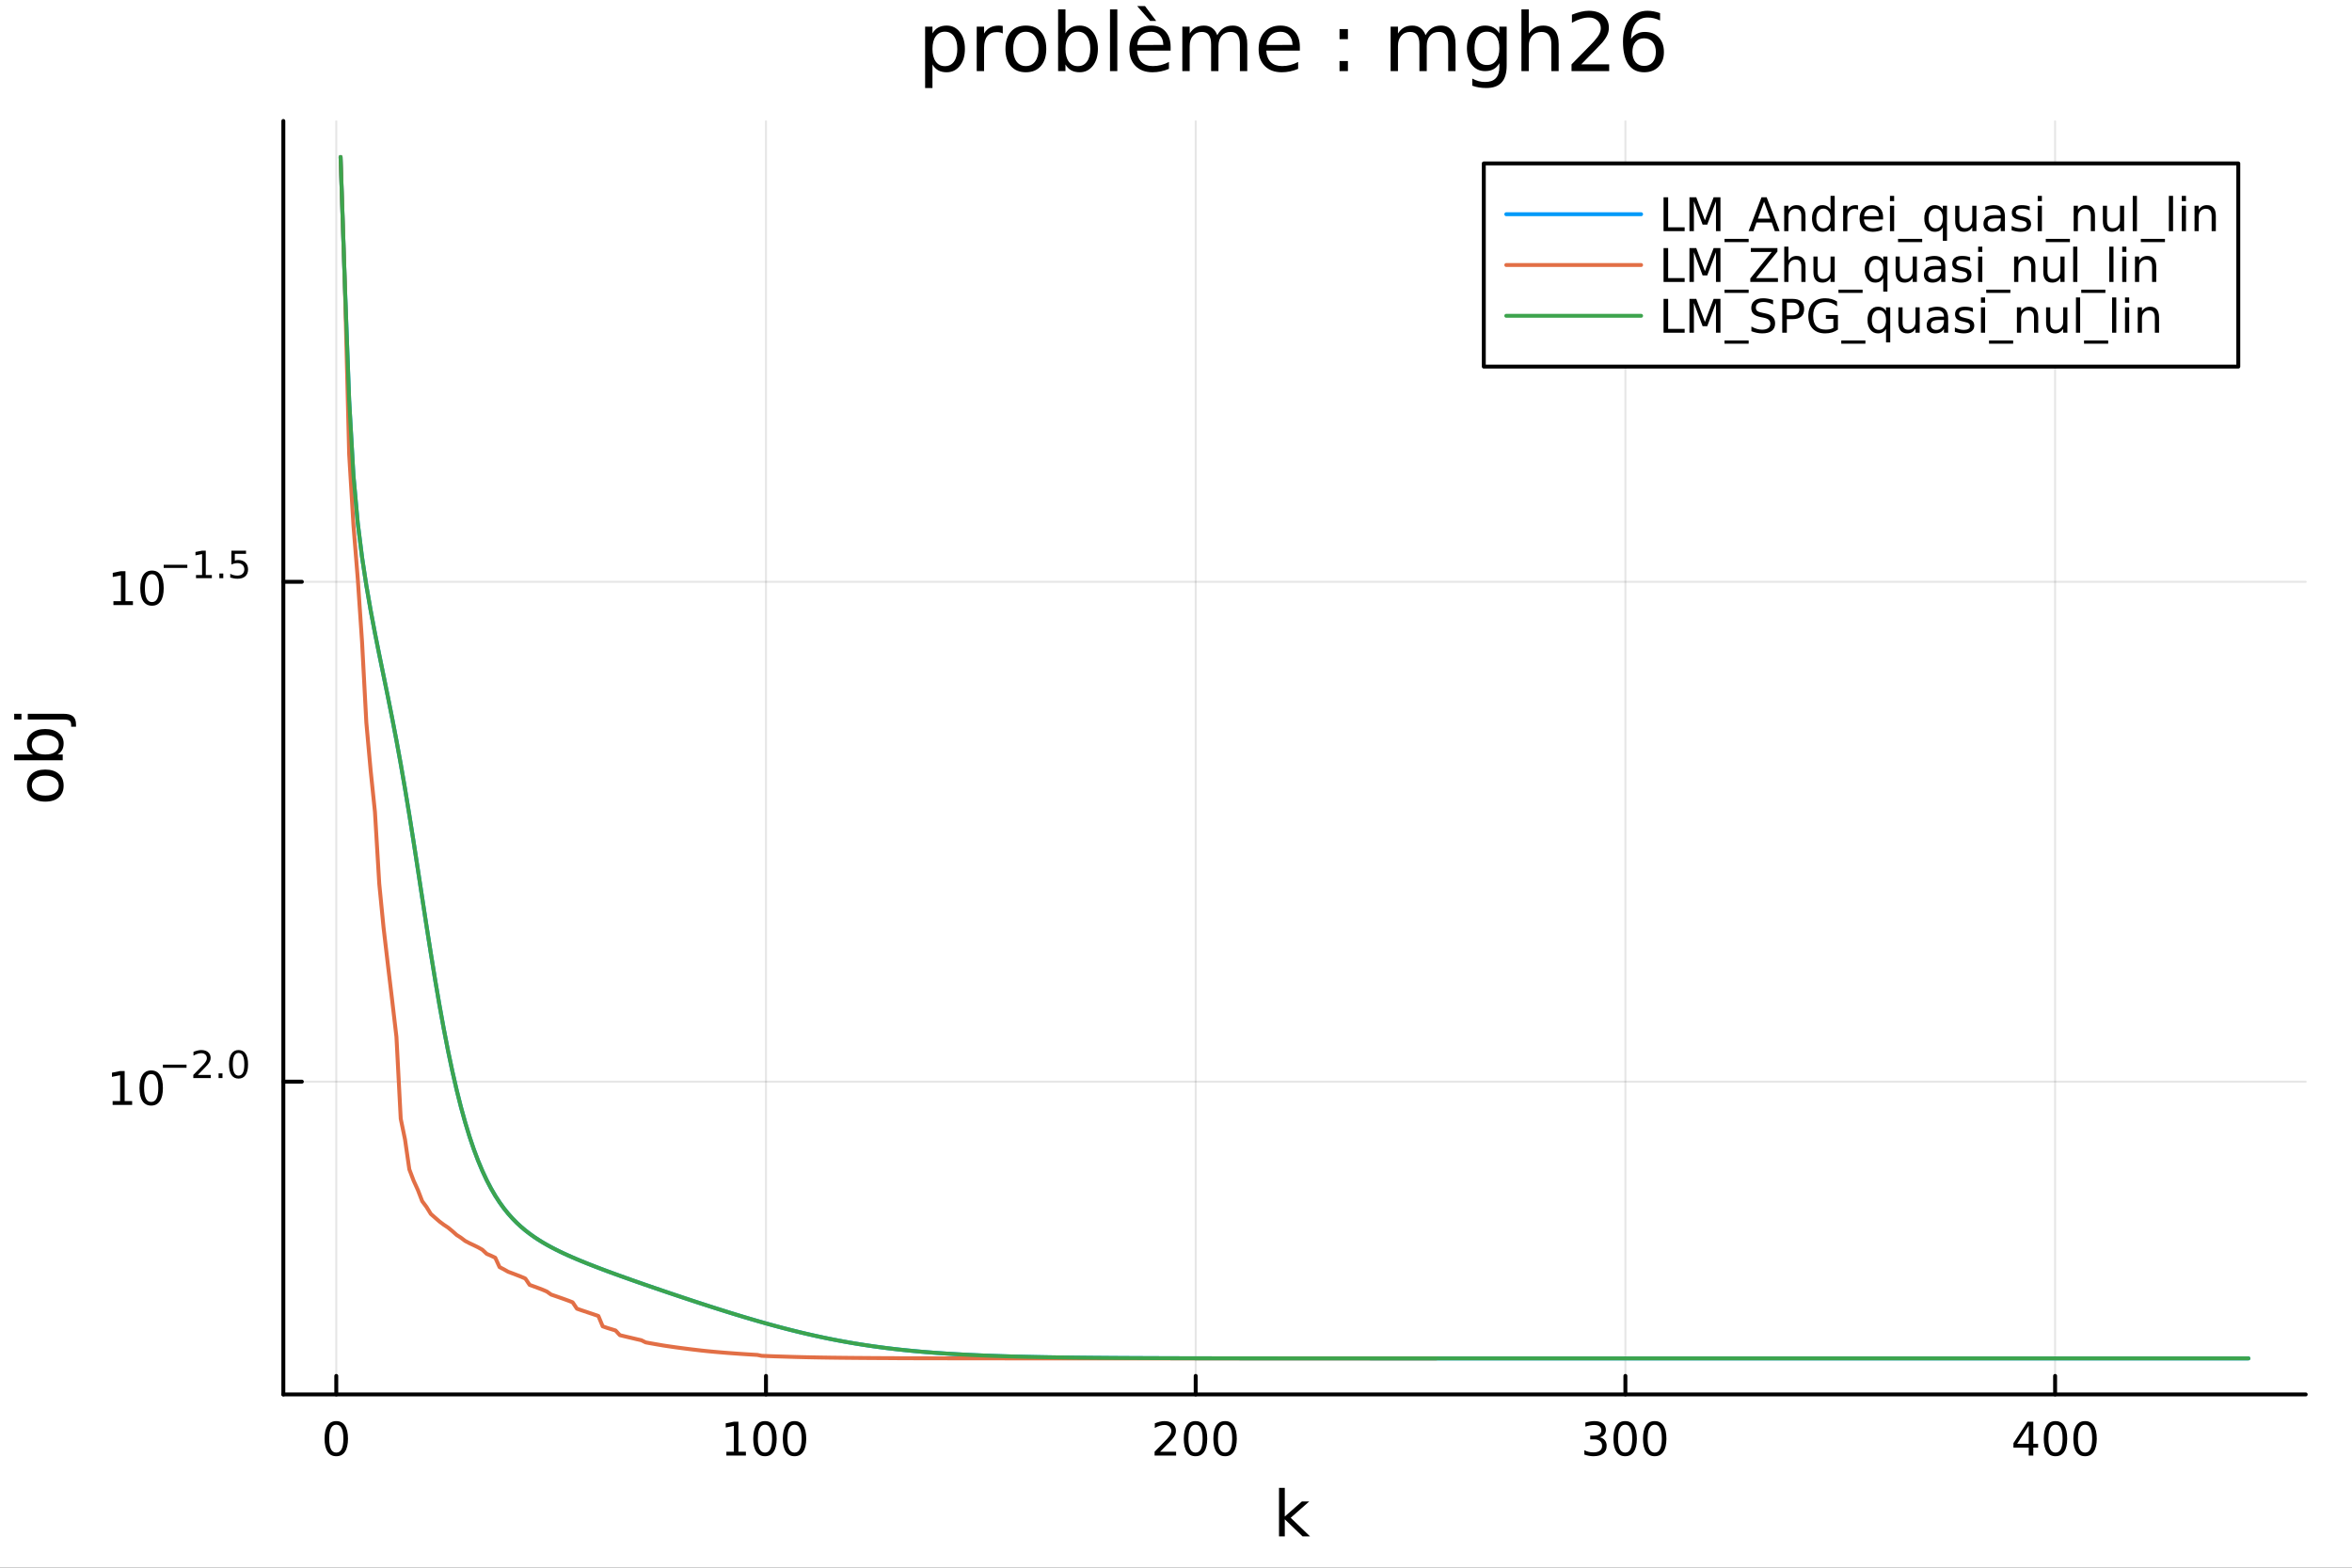<?xml version="1.0" encoding="utf-8"?>
<svg xmlns="http://www.w3.org/2000/svg" xmlns:xlink="http://www.w3.org/1999/xlink" width="600" height="400" viewBox="0 0 2400 1600">
<rect x="0" y="0" width="2400" height="1600" fill="#333333" stroke="none"/>
<defs>
  <clipPath id="clip300">
    <rect x="0" y="0" width="2400" height="1600"/>
  </clipPath>
</defs>
<path clip-path="url(#clip300)" d="M0 1600 L2400 1600 L2400 0 L0 0  Z" fill="#ffffff" fill-rule="evenodd" fill-opacity="1"/>
<defs>
  <clipPath id="clip301">
    <rect x="480" y="0" width="1681" height="1600"/>
  </clipPath>
</defs>
<path clip-path="url(#clip300)" d="M289.119 1423.18 L2352.76 1423.18 L2352.76 123.472 L289.119 123.472  Z" fill="#ffffff" fill-rule="evenodd" fill-opacity="1"/>
<defs>
  <clipPath id="clip302">
    <rect x="289" y="123" width="2065" height="1301"/>
  </clipPath>
</defs>
<polyline clip-path="url(#clip302)" style="stroke:#000000; stroke-linecap:round; stroke-linejoin:round; stroke-width:2; stroke-opacity:0.1; fill:none" points="343.139,1423.18 343.139,123.472 "/>
<polyline clip-path="url(#clip302)" style="stroke:#000000; stroke-linecap:round; stroke-linejoin:round; stroke-width:2; stroke-opacity:0.1; fill:none" points="781.614,1423.18 781.614,123.472 "/>
<polyline clip-path="url(#clip302)" style="stroke:#000000; stroke-linecap:round; stroke-linejoin:round; stroke-width:2; stroke-opacity:0.1; fill:none" points="1220.09,1423.18 1220.09,123.472 "/>
<polyline clip-path="url(#clip302)" style="stroke:#000000; stroke-linecap:round; stroke-linejoin:round; stroke-width:2; stroke-opacity:0.1; fill:none" points="1658.56,1423.18 1658.56,123.472 "/>
<polyline clip-path="url(#clip302)" style="stroke:#000000; stroke-linecap:round; stroke-linejoin:round; stroke-width:2; stroke-opacity:0.1; fill:none" points="2097.04,1423.18 2097.04,123.472 "/>
<polyline clip-path="url(#clip300)" style="stroke:#000000; stroke-linecap:round; stroke-linejoin:round; stroke-width:4; stroke-opacity:1; fill:none" points="289.119,1423.18 2352.76,1423.18 "/>
<polyline clip-path="url(#clip300)" style="stroke:#000000; stroke-linecap:round; stroke-linejoin:round; stroke-width:4; stroke-opacity:1; fill:none" points="343.139,1423.18 343.139,1404.28 "/>
<polyline clip-path="url(#clip300)" style="stroke:#000000; stroke-linecap:round; stroke-linejoin:round; stroke-width:4; stroke-opacity:1; fill:none" points="781.614,1423.18 781.614,1404.28 "/>
<polyline clip-path="url(#clip300)" style="stroke:#000000; stroke-linecap:round; stroke-linejoin:round; stroke-width:4; stroke-opacity:1; fill:none" points="1220.09,1423.18 1220.09,1404.28 "/>
<polyline clip-path="url(#clip300)" style="stroke:#000000; stroke-linecap:round; stroke-linejoin:round; stroke-width:4; stroke-opacity:1; fill:none" points="1658.56,1423.18 1658.56,1404.28 "/>
<polyline clip-path="url(#clip300)" style="stroke:#000000; stroke-linecap:round; stroke-linejoin:round; stroke-width:4; stroke-opacity:1; fill:none" points="2097.04,1423.18 2097.04,1404.28 "/>
<path clip-path="url(#clip300)" d="M343.139 1454.1 Q339.528 1454.1 337.7 1457.66 Q335.894 1461.2 335.894 1468.33 Q335.894 1475.44 337.7 1479.01 Q339.528 1482.55 343.139 1482.55 Q346.774 1482.55 348.579 1479.01 Q350.408 1475.44 350.408 1468.33 Q350.408 1461.2 348.579 1457.66 Q346.774 1454.1 343.139 1454.1 M343.139 1450.39 Q348.95 1450.39 352.005 1455 Q355.084 1459.58 355.084 1468.33 Q355.084 1477.06 352.005 1481.67 Q348.95 1486.25 343.139 1486.25 Q337.329 1486.25 334.251 1481.67 Q331.195 1477.06 331.195 1468.33 Q331.195 1459.58 334.251 1455 Q337.329 1450.39 343.139 1450.39 Z" fill="#000000" fill-rule="nonzero" fill-opacity="1" /><path clip-path="url(#clip300)" d="M741.221 1481.64 L748.86 1481.64 L748.86 1455.28 L740.549 1456.95 L740.549 1452.69 L748.813 1451.02 L753.489 1451.02 L753.489 1481.64 L761.128 1481.64 L761.128 1485.58 L741.221 1485.58 L741.221 1481.64 Z" fill="#000000" fill-rule="nonzero" fill-opacity="1" /><path clip-path="url(#clip300)" d="M780.572 1454.1 Q776.961 1454.1 775.133 1457.66 Q773.327 1461.2 773.327 1468.33 Q773.327 1475.44 775.133 1479.01 Q776.961 1482.55 780.572 1482.55 Q784.207 1482.55 786.012 1479.01 Q787.841 1475.44 787.841 1468.33 Q787.841 1461.2 786.012 1457.66 Q784.207 1454.1 780.572 1454.1 M780.572 1450.39 Q786.382 1450.39 789.438 1455 Q792.517 1459.58 792.517 1468.33 Q792.517 1477.06 789.438 1481.67 Q786.382 1486.25 780.572 1486.25 Q774.762 1486.25 771.683 1481.67 Q768.628 1477.06 768.628 1468.33 Q768.628 1459.58 771.683 1455 Q774.762 1450.39 780.572 1450.39 Z" fill="#000000" fill-rule="nonzero" fill-opacity="1" /><path clip-path="url(#clip300)" d="M810.734 1454.1 Q807.123 1454.1 805.294 1457.66 Q803.489 1461.2 803.489 1468.33 Q803.489 1475.44 805.294 1479.01 Q807.123 1482.55 810.734 1482.55 Q814.368 1482.55 816.174 1479.01 Q818.003 1475.44 818.003 1468.33 Q818.003 1461.2 816.174 1457.66 Q814.368 1454.1 810.734 1454.1 M810.734 1450.39 Q816.544 1450.39 819.6 1455 Q822.679 1459.58 822.679 1468.33 Q822.679 1477.06 819.6 1481.67 Q816.544 1486.25 810.734 1486.25 Q804.924 1486.25 801.845 1481.67 Q798.79 1477.06 798.79 1468.33 Q798.79 1459.58 801.845 1455 Q804.924 1450.39 810.734 1450.39 Z" fill="#000000" fill-rule="nonzero" fill-opacity="1" /><path clip-path="url(#clip300)" d="M1183.78 1481.64 L1200.1 1481.64 L1200.1 1485.58 L1178.16 1485.58 L1178.16 1481.64 Q1180.82 1478.89 1185.4 1474.26 Q1190.01 1469.61 1191.19 1468.27 Q1193.43 1465.74 1194.31 1464.01 Q1195.22 1462.25 1195.22 1460.56 Q1195.22 1457.8 1193.27 1456.07 Q1191.35 1454.33 1188.25 1454.33 Q1186.05 1454.33 1183.6 1455.09 Q1181.17 1455.86 1178.39 1457.41 L1178.39 1452.69 Q1181.21 1451.55 1183.67 1450.97 Q1186.12 1450.39 1188.16 1450.39 Q1193.53 1450.39 1196.72 1453.08 Q1199.91 1455.77 1199.91 1460.26 Q1199.91 1462.39 1199.1 1464.31 Q1198.32 1466.2 1196.21 1468.8 Q1195.63 1469.47 1192.53 1472.69 Q1189.43 1475.88 1183.78 1481.64 Z" fill="#000000" fill-rule="nonzero" fill-opacity="1" /><path clip-path="url(#clip300)" d="M1219.91 1454.1 Q1216.3 1454.1 1214.48 1457.66 Q1212.67 1461.2 1212.67 1468.33 Q1212.67 1475.44 1214.48 1479.01 Q1216.3 1482.55 1219.91 1482.55 Q1223.55 1482.55 1225.35 1479.01 Q1227.18 1475.44 1227.18 1468.33 Q1227.18 1461.2 1225.35 1457.66 Q1223.55 1454.1 1219.91 1454.1 M1219.91 1450.39 Q1225.73 1450.39 1228.78 1455 Q1231.86 1459.58 1231.86 1468.33 Q1231.86 1477.06 1228.78 1481.67 Q1225.73 1486.25 1219.91 1486.25 Q1214.1 1486.25 1211.03 1481.67 Q1207.97 1477.06 1207.97 1468.33 Q1207.97 1459.58 1211.03 1455 Q1214.1 1450.39 1219.91 1450.39 Z" fill="#000000" fill-rule="nonzero" fill-opacity="1" /><path clip-path="url(#clip300)" d="M1250.08 1454.1 Q1246.47 1454.1 1244.64 1457.66 Q1242.83 1461.2 1242.83 1468.33 Q1242.83 1475.44 1244.64 1479.01 Q1246.47 1482.55 1250.08 1482.55 Q1253.71 1482.55 1255.52 1479.01 Q1257.35 1475.44 1257.35 1468.33 Q1257.35 1461.2 1255.52 1457.66 Q1253.71 1454.1 1250.08 1454.1 M1250.08 1450.39 Q1255.89 1450.39 1258.94 1455 Q1262.02 1459.58 1262.02 1468.33 Q1262.02 1477.06 1258.94 1481.67 Q1255.89 1486.25 1250.08 1486.25 Q1244.27 1486.25 1241.19 1481.67 Q1238.13 1477.06 1238.13 1468.33 Q1238.13 1459.58 1241.19 1455 Q1244.27 1450.39 1250.08 1450.39 Z" fill="#000000" fill-rule="nonzero" fill-opacity="1" /><path clip-path="url(#clip300)" d="M1632.32 1466.95 Q1635.68 1467.66 1637.56 1469.93 Q1639.45 1472.2 1639.45 1475.53 Q1639.45 1480.65 1635.94 1483.45 Q1632.42 1486.25 1625.94 1486.25 Q1623.76 1486.25 1621.45 1485.81 Q1619.15 1485.39 1616.7 1484.54 L1616.7 1480.02 Q1618.64 1481.16 1620.96 1481.74 Q1623.27 1482.32 1625.8 1482.32 Q1630.2 1482.32 1632.49 1480.58 Q1634.8 1478.84 1634.8 1475.53 Q1634.8 1472.48 1632.65 1470.77 Q1630.52 1469.03 1626.7 1469.03 L1622.67 1469.03 L1622.67 1465.19 L1626.88 1465.19 Q1630.33 1465.19 1632.16 1463.82 Q1633.99 1462.43 1633.99 1459.84 Q1633.99 1457.18 1632.09 1455.77 Q1630.22 1454.33 1626.7 1454.33 Q1624.78 1454.33 1622.58 1454.75 Q1620.38 1455.16 1617.74 1456.04 L1617.74 1451.88 Q1620.4 1451.14 1622.72 1450.77 Q1625.06 1450.39 1627.12 1450.39 Q1632.44 1450.39 1635.54 1452.83 Q1638.64 1455.23 1638.64 1459.35 Q1638.64 1462.22 1637 1464.21 Q1635.36 1466.18 1632.32 1466.95 Z" fill="#000000" fill-rule="nonzero" fill-opacity="1" /><path clip-path="url(#clip300)" d="M1658.32 1454.1 Q1654.71 1454.1 1652.88 1457.66 Q1651.07 1461.2 1651.07 1468.33 Q1651.07 1475.44 1652.88 1479.01 Q1654.71 1482.55 1658.32 1482.55 Q1661.95 1482.55 1663.76 1479.01 Q1665.59 1475.44 1665.59 1468.33 Q1665.59 1461.2 1663.76 1457.66 Q1661.95 1454.1 1658.32 1454.1 M1658.32 1450.39 Q1664.13 1450.39 1667.19 1455 Q1670.26 1459.58 1670.26 1468.33 Q1670.26 1477.06 1667.19 1481.67 Q1664.13 1486.25 1658.32 1486.25 Q1652.51 1486.25 1649.43 1481.67 Q1646.38 1477.06 1646.38 1468.33 Q1646.38 1459.58 1649.43 1455 Q1652.51 1450.39 1658.32 1450.39 Z" fill="#000000" fill-rule="nonzero" fill-opacity="1" /><path clip-path="url(#clip300)" d="M1688.48 1454.1 Q1684.87 1454.1 1683.04 1457.66 Q1681.24 1461.2 1681.24 1468.33 Q1681.24 1475.44 1683.04 1479.01 Q1684.87 1482.55 1688.48 1482.55 Q1692.12 1482.55 1693.92 1479.01 Q1695.75 1475.44 1695.75 1468.33 Q1695.75 1461.2 1693.92 1457.66 Q1692.12 1454.1 1688.48 1454.1 M1688.48 1450.39 Q1694.29 1450.39 1697.35 1455 Q1700.43 1459.58 1700.43 1468.33 Q1700.43 1477.06 1697.35 1481.67 Q1694.29 1486.25 1688.48 1486.25 Q1682.67 1486.25 1679.59 1481.67 Q1676.54 1477.06 1676.54 1468.33 Q1676.54 1459.58 1679.59 1455 Q1682.67 1450.39 1688.48 1450.39 Z" fill="#000000" fill-rule="nonzero" fill-opacity="1" /><path clip-path="url(#clip300)" d="M2070.13 1455.09 L2058.32 1473.54 L2070.13 1473.54 L2070.13 1455.09 M2068.9 1451.02 L2074.78 1451.02 L2074.78 1473.54 L2079.71 1473.54 L2079.71 1477.43 L2074.78 1477.43 L2074.78 1485.58 L2070.13 1485.58 L2070.13 1477.43 L2054.53 1477.43 L2054.53 1472.92 L2068.9 1451.02 Z" fill="#000000" fill-rule="nonzero" fill-opacity="1" /><path clip-path="url(#clip300)" d="M2097.44 1454.1 Q2093.83 1454.1 2092 1457.66 Q2090.2 1461.2 2090.2 1468.33 Q2090.2 1475.44 2092 1479.01 Q2093.83 1482.55 2097.44 1482.55 Q2101.08 1482.55 2102.88 1479.01 Q2104.71 1475.44 2104.71 1468.33 Q2104.71 1461.2 2102.88 1457.66 Q2101.08 1454.1 2097.44 1454.1 M2097.44 1450.39 Q2103.25 1450.39 2106.31 1455 Q2109.39 1459.58 2109.39 1468.33 Q2109.39 1477.06 2106.31 1481.67 Q2103.25 1486.25 2097.44 1486.25 Q2091.63 1486.25 2088.55 1481.67 Q2085.5 1477.06 2085.5 1468.33 Q2085.5 1459.58 2088.55 1455 Q2091.63 1450.39 2097.44 1450.39 Z" fill="#000000" fill-rule="nonzero" fill-opacity="1" /><path clip-path="url(#clip300)" d="M2127.6 1454.1 Q2123.99 1454.1 2122.16 1457.66 Q2120.36 1461.2 2120.36 1468.33 Q2120.36 1475.44 2122.16 1479.01 Q2123.99 1482.55 2127.6 1482.55 Q2131.24 1482.55 2133.04 1479.01 Q2134.87 1475.44 2134.87 1468.33 Q2134.87 1461.2 2133.04 1457.66 Q2131.24 1454.1 2127.6 1454.1 M2127.6 1450.39 Q2133.41 1450.39 2136.47 1455 Q2139.55 1459.58 2139.55 1468.33 Q2139.55 1477.06 2136.47 1481.67 Q2133.41 1486.25 2127.6 1486.25 Q2121.79 1486.25 2118.72 1481.67 Q2115.66 1477.06 2115.66 1468.33 Q2115.66 1459.58 2118.72 1455 Q2121.79 1450.39 2127.6 1450.39 Z" fill="#000000" fill-rule="nonzero" fill-opacity="1" /><path clip-path="url(#clip300)" d="M1305.12 1518.52 L1311.01 1518.52 L1311.01 1547.77 L1328.48 1532.4 L1335.96 1532.4 L1317.05 1549.07 L1336.76 1568.04 L1329.12 1568.04 L1311.01 1550.63 L1311.01 1568.04 L1305.12 1568.04 L1305.12 1518.52 Z" fill="#000000" fill-rule="nonzero" fill-opacity="1" /><polyline clip-path="url(#clip302)" style="stroke:#000000; stroke-linecap:round; stroke-linejoin:round; stroke-width:2; stroke-opacity:0.1; fill:none" points="289.119,1103.96 2352.76,1103.96 "/>
<polyline clip-path="url(#clip302)" style="stroke:#000000; stroke-linecap:round; stroke-linejoin:round; stroke-width:2; stroke-opacity:0.1; fill:none" points="289.119,593.787 2352.76,593.787 "/>
<polyline clip-path="url(#clip300)" style="stroke:#000000; stroke-linecap:round; stroke-linejoin:round; stroke-width:4; stroke-opacity:1; fill:none" points="289.119,1423.18 289.119,123.472 "/>
<polyline clip-path="url(#clip300)" style="stroke:#000000; stroke-linecap:round; stroke-linejoin:round; stroke-width:4; stroke-opacity:1; fill:none" points="289.119,1103.96 308.017,1103.96 "/>
<polyline clip-path="url(#clip300)" style="stroke:#000000; stroke-linecap:round; stroke-linejoin:round; stroke-width:4; stroke-opacity:1; fill:none" points="289.119,593.787 308.017,593.787 "/>
<path clip-path="url(#clip300)" d="M114.931 1123.75 L122.57 1123.75 L122.57 1097.39 L114.26 1099.05 L114.26 1094.79 L122.524 1093.13 L127.2 1093.13 L127.2 1123.75 L134.839 1123.75 L134.839 1127.69 L114.931 1127.69 L114.931 1123.75 Z" fill="#000000" fill-rule="nonzero" fill-opacity="1" /><path clip-path="url(#clip300)" d="M154.283 1096.21 Q150.672 1096.21 148.843 1099.77 Q147.038 1103.31 147.038 1110.44 Q147.038 1117.55 148.843 1121.11 Q150.672 1124.65 154.283 1124.65 Q157.917 1124.65 159.723 1121.11 Q161.552 1117.55 161.552 1110.44 Q161.552 1103.31 159.723 1099.77 Q157.917 1096.21 154.283 1096.21 M154.283 1092.5 Q160.093 1092.5 163.149 1097.11 Q166.227 1101.69 166.227 1110.44 Q166.227 1119.17 163.149 1123.77 Q160.093 1128.36 154.283 1128.36 Q148.473 1128.36 145.394 1123.77 Q142.339 1119.17 142.339 1110.44 Q142.339 1101.69 145.394 1097.11 Q148.473 1092.5 154.283 1092.5 Z" fill="#000000" fill-rule="nonzero" fill-opacity="1" /><path clip-path="url(#clip300)" d="M166.227 1086.6 L190.339 1086.6 L190.339 1089.8 L166.227 1089.8 L166.227 1086.6 Z" fill="#000000" fill-rule="nonzero" fill-opacity="1" /><path clip-path="url(#clip300)" d="M201.812 1097.08 L215.071 1097.08 L215.071 1100.28 L197.241 1100.28 L197.241 1097.08 Q199.404 1094.84 203.128 1091.08 Q206.871 1087.3 207.83 1086.21 Q209.655 1084.16 210.369 1082.75 Q211.103 1081.32 211.103 1079.95 Q211.103 1077.71 209.523 1076.3 Q207.962 1074.89 205.442 1074.89 Q203.655 1074.89 201.661 1075.51 Q199.686 1076.13 197.43 1077.39 L197.43 1073.55 Q199.724 1072.63 201.718 1072.16 Q203.711 1071.69 205.366 1071.69 Q209.73 1071.69 212.325 1073.87 Q214.921 1076.05 214.921 1079.7 Q214.921 1081.43 214.263 1082.99 Q213.623 1084.53 211.912 1086.64 Q211.441 1087.19 208.921 1089.8 Q206.401 1092.4 201.812 1097.08 Z" fill="#000000" fill-rule="nonzero" fill-opacity="1" /><path clip-path="url(#clip300)" d="M223.046 1095.5 L227.014 1095.5 L227.014 1100.28 L223.046 1100.28 L223.046 1095.5 Z" fill="#000000" fill-rule="nonzero" fill-opacity="1" /><path clip-path="url(#clip300)" d="M243.415 1074.7 Q240.481 1074.7 238.995 1077.59 Q237.528 1080.47 237.528 1086.26 Q237.528 1092.04 238.995 1094.94 Q240.481 1097.81 243.415 1097.81 Q246.367 1097.81 247.834 1094.94 Q249.32 1092.04 249.32 1086.26 Q249.32 1080.47 247.834 1077.59 Q246.367 1074.7 243.415 1074.7 M243.415 1071.69 Q248.135 1071.69 250.618 1075.43 Q253.119 1079.16 253.119 1086.26 Q253.119 1093.36 250.618 1097.1 Q248.135 1100.82 243.415 1100.82 Q238.694 1100.82 236.192 1097.1 Q233.71 1093.36 233.71 1086.26 Q233.71 1079.16 236.192 1075.43 Q238.694 1071.69 243.415 1071.69 Z" fill="#000000" fill-rule="nonzero" fill-opacity="1" /><path clip-path="url(#clip300)" d="M115.74 613.579 L123.379 613.579 L123.379 587.214 L115.069 588.881 L115.069 584.621 L123.333 582.955 L128.009 582.955 L128.009 613.579 L135.647 613.579 L135.647 617.515 L115.74 617.515 L115.74 613.579 Z" fill="#000000" fill-rule="nonzero" fill-opacity="1" /><path clip-path="url(#clip300)" d="M155.092 586.033 Q151.481 586.033 149.652 589.598 Q147.846 593.14 147.846 600.269 Q147.846 607.376 149.652 610.941 Q151.481 614.482 155.092 614.482 Q158.726 614.482 160.532 610.941 Q162.36 607.376 162.36 600.269 Q162.36 593.14 160.532 589.598 Q158.726 586.033 155.092 586.033 M155.092 582.33 Q160.902 582.33 163.958 586.936 Q167.036 591.519 167.036 600.269 Q167.036 608.996 163.958 613.603 Q160.902 618.186 155.092 618.186 Q149.282 618.186 146.203 613.603 Q143.147 608.996 143.147 600.269 Q143.147 591.519 146.203 586.936 Q149.282 582.33 155.092 582.33 Z" fill="#000000" fill-rule="nonzero" fill-opacity="1" /><path clip-path="url(#clip300)" d="M167.036 576.431 L191.148 576.431 L191.148 579.628 L167.036 579.628 L167.036 576.431 Z" fill="#000000" fill-rule="nonzero" fill-opacity="1" /><path clip-path="url(#clip300)" d="M200.006 586.907 L206.213 586.907 L206.213 565.485 L199.461 566.839 L199.461 563.378 L206.175 562.024 L209.974 562.024 L209.974 586.907 L216.181 586.907 L216.181 590.104 L200.006 590.104 L200.006 586.907 Z" fill="#000000" fill-rule="nonzero" fill-opacity="1" /><path clip-path="url(#clip300)" d="M223.854 585.327 L227.823 585.327 L227.823 590.104 L223.854 590.104 L223.854 585.327 Z" fill="#000000" fill-rule="nonzero" fill-opacity="1" /><path clip-path="url(#clip300)" d="M236.136 562.024 L251.051 562.024 L251.051 565.222 L239.615 565.222 L239.615 572.105 Q240.443 571.823 241.27 571.691 Q242.098 571.541 242.926 571.541 Q247.627 571.541 250.373 574.118 Q253.119 576.694 253.119 581.095 Q253.119 585.628 250.298 588.148 Q247.477 590.65 242.343 590.65 Q240.575 590.65 238.731 590.349 Q236.907 590.048 234.951 589.446 L234.951 585.628 Q236.644 586.55 238.449 587.001 Q240.255 587.452 242.267 587.452 Q245.521 587.452 247.421 585.741 Q249.32 584.029 249.32 581.095 Q249.32 578.161 247.421 576.45 Q245.521 574.738 242.267 574.738 Q240.744 574.738 239.22 575.077 Q237.716 575.415 236.136 576.13 L236.136 562.024 Z" fill="#000000" fill-rule="nonzero" fill-opacity="1" /><path clip-path="url(#clip300)" d="M32.462 801.797 Q32.462 806.507 36.154 809.244 Q39.815 811.982 46.212 811.982 Q52.609 811.982 56.302 809.276 Q59.962 806.539 59.962 801.797 Q59.962 797.118 56.27 794.381 Q52.578 791.643 46.212 791.643 Q39.878 791.643 36.186 794.381 Q32.462 797.118 32.462 801.797 M27.497 801.797 Q27.497 794.158 32.462 789.797 Q37.427 785.437 46.212 785.437 Q54.965 785.437 59.962 789.797 Q64.927 794.158 64.927 801.797 Q64.927 809.467 59.962 813.828 Q54.965 818.156 46.212 818.156 Q37.427 818.156 32.462 813.828 Q27.497 809.467 27.497 801.797 Z" fill="#000000" fill-rule="nonzero" fill-opacity="1" /><path clip-path="url(#clip300)" d="M46.212 750.139 Q39.751 750.139 36.09 752.812 Q32.398 755.454 32.398 760.101 Q32.398 764.748 36.09 767.422 Q39.751 770.064 46.212 770.064 Q52.673 770.064 56.365 767.422 Q60.026 764.748 60.026 760.101 Q60.026 755.454 56.365 752.812 Q52.673 750.139 46.212 750.139 M33.767 770.064 Q30.584 768.218 29.056 765.417 Q27.497 762.584 27.497 758.669 Q27.497 752.176 32.653 748.134 Q37.809 744.06 46.212 744.06 Q54.615 744.06 59.771 748.134 Q64.927 752.176 64.927 758.669 Q64.927 762.584 63.399 765.417 Q61.84 768.218 58.657 770.064 L64.004 770.064 L64.004 775.952 L14.479 775.952 L14.479 770.064 L33.767 770.064 Z" fill="#000000" fill-rule="nonzero" fill-opacity="1" /><path clip-path="url(#clip300)" d="M28.356 734.352 L28.356 728.495 L64.641 728.495 Q71.452 728.495 74.508 731.105 Q77.563 733.684 77.563 739.445 L77.563 741.673 L72.598 741.673 L72.598 740.113 Q72.598 736.771 71.038 735.561 Q69.51 734.352 64.641 734.352 L28.356 734.352 M14.479 734.352 L14.479 728.495 L21.895 728.495 L21.895 734.352 L14.479 734.352 Z" fill="#000000" fill-rule="nonzero" fill-opacity="1" /><path clip-path="url(#clip300)" d="M951.495 65.77 L951.495 89.833 L944.001 89.833 L944.001 27.206 L951.495 27.206 L951.495 34.092 Q953.845 30.041 957.409 28.097 Q961.015 26.112 965.997 26.112 Q974.261 26.112 979.406 32.675 Q984.591 39.237 984.591 49.931 Q984.591 60.626 979.406 67.188 Q974.261 73.751 965.997 73.751 Q961.015 73.751 957.409 71.806 Q953.845 69.821 951.495 65.77 M976.854 49.931 Q976.854 41.708 973.451 37.05 Q970.089 32.35 964.175 32.35 Q958.26 32.35 954.857 37.05 Q951.495 41.708 951.495 49.931 Q951.495 58.155 954.857 62.854 Q958.26 67.512 964.175 67.512 Q970.089 67.512 973.451 62.854 Q976.854 58.155 976.854 49.931 Z" fill="#000000" fill-rule="nonzero" fill-opacity="1" /><path clip-path="url(#clip300)" d="M1023.24 34.173 Q1021.98 33.444 1020.48 33.12 Q1019.02 32.756 1017.24 32.756 Q1010.92 32.756 1007.52 36.888 Q1004.16 40.979 1004.16 48.676 L1004.16 72.576 L996.663 72.576 L996.663 27.206 L1004.16 27.206 L1004.16 34.254 Q1006.51 30.122 1010.27 28.138 Q1014.04 26.112 1019.43 26.112 Q1020.2 26.112 1021.13 26.234 Q1022.06 26.315 1023.2 26.517 L1023.24 34.173 Z" fill="#000000" fill-rule="nonzero" fill-opacity="1" /><path clip-path="url(#clip300)" d="M1046.81 32.431 Q1040.82 32.431 1037.33 37.131 Q1033.85 41.789 1033.85 49.931 Q1033.85 58.074 1037.29 62.773 Q1040.78 67.431 1046.81 67.431 Q1052.77 67.431 1056.25 62.732 Q1059.74 58.033 1059.74 49.931 Q1059.74 41.87 1056.25 37.171 Q1052.77 32.431 1046.81 32.431 M1046.81 26.112 Q1056.54 26.112 1062.08 32.431 Q1067.63 38.751 1067.63 49.931 Q1067.63 61.071 1062.08 67.431 Q1056.54 73.751 1046.81 73.751 Q1037.05 73.751 1031.5 67.431 Q1025.99 61.071 1025.99 49.931 Q1025.99 38.751 1031.5 32.431 Q1037.05 26.112 1046.81 26.112 Z" fill="#000000" fill-rule="nonzero" fill-opacity="1" /><path clip-path="url(#clip300)" d="M1112.56 49.931 Q1112.56 41.708 1109.16 37.05 Q1105.79 32.35 1099.88 32.35 Q1093.97 32.35 1090.56 37.05 Q1087.2 41.708 1087.2 49.931 Q1087.2 58.155 1090.56 62.854 Q1093.97 67.512 1099.88 67.512 Q1105.79 67.512 1109.16 62.854 Q1112.56 58.155 1112.56 49.931 M1087.2 34.092 Q1089.55 30.041 1093.11 28.097 Q1096.72 26.112 1101.7 26.112 Q1109.97 26.112 1115.11 32.675 Q1120.3 39.237 1120.3 49.931 Q1120.3 60.626 1115.11 67.188 Q1109.97 73.751 1101.7 73.751 Q1096.72 73.751 1093.11 71.806 Q1089.55 69.821 1087.2 65.77 L1087.2 72.576 L1079.71 72.576 L1079.71 9.544 L1087.2 9.544 L1087.2 34.092 Z" fill="#000000" fill-rule="nonzero" fill-opacity="1" /><path clip-path="url(#clip300)" d="M1132.65 9.544 L1140.11 9.544 L1140.11 72.576 L1132.65 72.576 L1132.65 9.544 Z" fill="#000000" fill-rule="nonzero" fill-opacity="1" /><path clip-path="url(#clip300)" d="M1194.51 48.028 L1194.51 51.673 L1160.24 51.673 Q1160.72 59.37 1164.86 63.421 Q1169.03 67.431 1176.44 67.431 Q1180.74 67.431 1184.75 66.378 Q1188.8 65.325 1192.77 63.218 L1192.77 70.267 Q1188.76 71.968 1184.54 72.86 Q1180.33 73.751 1176 73.751 Q1165.14 73.751 1158.78 67.431 Q1152.46 61.112 1152.46 50.337 Q1152.46 39.197 1158.46 32.675 Q1164.49 26.112 1174.7 26.112 Q1183.86 26.112 1189.16 32.026 Q1194.51 37.9 1194.51 48.028 M1187.06 45.84 Q1186.97 39.723 1183.61 36.077 Q1180.29 32.431 1174.78 32.431 Q1168.54 32.431 1164.78 35.956 Q1161.05 39.48 1160.48 45.88 L1187.06 45.84 M1168.38 6.222 L1179.8 21.373 L1173.61 21.373 L1160.4 6.222 L1168.38 6.222 Z" fill="#000000" fill-rule="nonzero" fill-opacity="1" /><path clip-path="url(#clip300)" d="M1242.07 35.915 Q1244.86 30.892 1248.75 28.502 Q1252.64 26.112 1257.91 26.112 Q1264.99 26.112 1268.84 31.095 Q1272.69 36.037 1272.69 45.192 L1272.69 72.576 L1265.2 72.576 L1265.2 45.435 Q1265.2 38.913 1262.89 35.753 Q1260.58 32.594 1255.84 32.594 Q1250.05 32.594 1246.68 36.442 Q1243.32 40.29 1243.32 46.934 L1243.32 72.576 L1235.83 72.576 L1235.83 45.435 Q1235.83 38.873 1233.52 35.753 Q1231.21 32.594 1226.39 32.594 Q1220.68 32.594 1217.32 36.482 Q1213.95 40.331 1213.95 46.934 L1213.95 72.576 L1206.46 72.576 L1206.46 27.206 L1213.95 27.206 L1213.95 34.254 Q1216.51 30.082 1220.07 28.097 Q1223.63 26.112 1228.54 26.112 Q1233.48 26.112 1236.92 28.624 Q1240.41 31.135 1242.07 35.915 Z" fill="#000000" fill-rule="nonzero" fill-opacity="1" /><path clip-path="url(#clip300)" d="M1326.37 48.028 L1326.37 51.673 L1292.1 51.673 Q1292.58 59.37 1296.71 63.421 Q1300.89 67.431 1308.3 67.431 Q1312.59 67.431 1316.6 66.378 Q1320.65 65.325 1324.62 63.218 L1324.62 70.267 Q1320.61 71.968 1316.4 72.86 Q1312.19 73.751 1307.85 73.751 Q1297 73.751 1290.64 67.431 Q1284.32 61.112 1284.32 50.337 Q1284.32 39.197 1290.31 32.675 Q1296.35 26.112 1306.56 26.112 Q1315.71 26.112 1321.02 32.026 Q1326.37 37.9 1326.37 48.028 M1318.91 45.84 Q1318.83 39.723 1315.47 36.077 Q1312.15 32.431 1306.64 32.431 Q1300.4 32.431 1296.63 35.956 Q1292.91 39.48 1292.34 45.88 L1318.91 45.84 Z" fill="#000000" fill-rule="nonzero" fill-opacity="1" /><path clip-path="url(#clip300)" d="M1366.87 62.287 L1375.42 62.287 L1375.42 72.576 L1366.87 72.576 L1366.87 62.287 M1366.87 29.677 L1375.42 29.677 L1375.42 39.966 L1366.87 39.966 L1366.87 29.677 Z" fill="#000000" fill-rule="nonzero" fill-opacity="1" /><path clip-path="url(#clip300)" d="M1454.62 35.915 Q1457.41 30.892 1461.3 28.502 Q1465.19 26.112 1470.46 26.112 Q1477.55 26.112 1481.39 31.095 Q1485.24 36.037 1485.24 45.192 L1485.24 72.576 L1477.75 72.576 L1477.75 45.435 Q1477.75 38.913 1475.44 35.753 Q1473.13 32.594 1468.39 32.594 Q1462.6 32.594 1459.24 36.442 Q1455.87 40.29 1455.87 46.934 L1455.87 72.576 L1448.38 72.576 L1448.38 45.435 Q1448.38 38.873 1446.07 35.753 Q1443.76 32.594 1438.94 32.594 Q1433.23 32.594 1429.87 36.482 Q1426.5 40.331 1426.5 46.934 L1426.5 72.576 L1419.01 72.576 L1419.01 27.206 L1426.5 27.206 L1426.5 34.254 Q1429.06 30.082 1432.62 28.097 Q1436.19 26.112 1441.09 26.112 Q1446.03 26.112 1449.47 28.624 Q1452.96 31.135 1454.62 35.915 Z" fill="#000000" fill-rule="nonzero" fill-opacity="1" /><path clip-path="url(#clip300)" d="M1529.96 49.364 Q1529.96 41.263 1526.6 36.806 Q1523.28 32.35 1517.24 32.35 Q1511.25 32.35 1507.89 36.806 Q1504.57 41.263 1504.57 49.364 Q1504.57 57.426 1507.89 61.882 Q1511.25 66.338 1517.24 66.338 Q1523.28 66.338 1526.6 61.882 Q1529.96 57.426 1529.96 49.364 M1537.42 66.945 Q1537.42 78.531 1532.27 84.162 Q1527.13 89.833 1516.52 89.833 Q1512.59 89.833 1509.1 89.225 Q1505.62 88.658 1502.34 87.443 L1502.34 80.192 Q1505.62 81.974 1508.82 82.825 Q1512.02 83.675 1515.34 83.675 Q1522.67 83.675 1526.32 79.827 Q1529.96 76.019 1529.96 68.282 L1529.96 64.596 Q1527.66 68.606 1524.05 70.591 Q1520.44 72.576 1515.42 72.576 Q1507.08 72.576 1501.97 66.216 Q1496.87 59.856 1496.87 49.364 Q1496.87 38.832 1501.97 32.472 Q1507.08 26.112 1515.42 26.112 Q1520.44 26.112 1524.05 28.097 Q1527.66 30.082 1529.96 34.092 L1529.96 27.206 L1537.42 27.206 L1537.42 66.945 Z" fill="#000000" fill-rule="nonzero" fill-opacity="1" /><path clip-path="url(#clip300)" d="M1590.48 45.192 L1590.48 72.576 L1583.03 72.576 L1583.03 45.435 Q1583.03 38.994 1580.52 35.794 Q1578.01 32.594 1572.98 32.594 Q1566.95 32.594 1563.47 36.442 Q1559.98 40.29 1559.98 46.934 L1559.98 72.576 L1552.49 72.576 L1552.49 9.544 L1559.98 9.544 L1559.98 34.254 Q1562.66 30.163 1566.26 28.138 Q1569.91 26.112 1574.65 26.112 Q1582.46 26.112 1586.47 30.973 Q1590.48 35.794 1590.48 45.192 Z" fill="#000000" fill-rule="nonzero" fill-opacity="1" /><path clip-path="url(#clip300)" d="M1613.45 65.689 L1642.01 65.689 L1642.01 72.576 L1603.61 72.576 L1603.61 65.689 Q1608.27 60.869 1616.29 52.767 Q1624.35 44.625 1626.42 42.275 Q1630.35 37.86 1631.89 34.822 Q1633.46 31.743 1633.46 28.786 Q1633.46 23.965 1630.06 20.927 Q1626.7 17.889 1621.27 17.889 Q1617.42 17.889 1613.13 19.226 Q1608.88 20.562 1604.01 23.276 L1604.01 15.013 Q1608.96 13.028 1613.25 12.015 Q1617.54 11.002 1621.11 11.002 Q1630.51 11.002 1636.1 15.701 Q1641.69 20.4 1641.69 28.259 Q1641.69 31.986 1640.27 35.348 Q1638.89 38.67 1635.21 43.207 Q1634.19 44.382 1628.77 50.013 Q1623.34 55.603 1613.45 65.689 Z" fill="#000000" fill-rule="nonzero" fill-opacity="1" /><path clip-path="url(#clip300)" d="M1677.7 39.075 Q1672.19 39.075 1668.95 42.842 Q1665.75 46.61 1665.75 53.172 Q1665.75 59.694 1668.95 63.502 Q1672.19 67.269 1677.7 67.269 Q1683.21 67.269 1686.41 63.502 Q1689.65 59.694 1689.65 53.172 Q1689.65 46.61 1686.41 42.842 Q1683.21 39.075 1677.7 39.075 M1693.94 13.433 L1693.94 20.887 Q1690.87 19.428 1687.71 18.659 Q1684.59 17.889 1681.51 17.889 Q1673.41 17.889 1669.11 23.358 Q1664.86 28.826 1664.25 39.885 Q1666.64 36.361 1670.25 34.498 Q1673.85 32.594 1678.19 32.594 Q1687.3 32.594 1692.57 38.143 Q1697.87 43.653 1697.87 53.172 Q1697.87 62.489 1692.37 68.12 Q1686.86 73.751 1677.7 73.751 Q1667.21 73.751 1661.66 65.73 Q1656.11 57.669 1656.11 42.397 Q1656.11 28.057 1662.91 19.55 Q1669.72 11.002 1681.18 11.002 Q1684.26 11.002 1687.38 11.61 Q1690.54 12.217 1693.94 13.433 Z" fill="#000000" fill-rule="nonzero" fill-opacity="1" /><polyline clip-path="url(#clip302)" style="stroke:#009af9; stroke-linecap:round; stroke-linejoin:round; stroke-width:4; stroke-opacity:1; fill:none" points="347.524,160.256 351.909,290.478 356.294,408.277 360.678,485.342 365.063,533.716 369.448,568.762 373.833,597.555 378.217,622.9 382.602,646.134 386.987,668.109 391.372,689.502 395.756,710.9 400.141,732.814 404.526,755.652 408.911,779.687 413.295,805.037 417.68,831.653 422.065,859.326 426.45,887.72 430.834,916.411 435.219,944.943 439.604,972.876 443.989,999.827 448.373,1025.49 452.758,1049.66 457.143,1072.19 461.528,1093.02 465.912,1112.17 470.297,1129.65 474.682,1145.54 479.067,1159.92 483.451,1172.89 487.836,1184.56 492.221,1195.04 496.606,1204.43 500.99,1212.84 505.375,1220.38 509.76,1227.13 514.144,1233.19 518.529,1238.64 522.914,1243.56 527.299,1248.01 531.683,1252.06 536.068,1255.76 540.453,1259.15 544.838,1262.29 549.222,1265.19 553.607,1267.91 557.992,1270.45 562.377,1272.85 566.761,1275.13 571.146,1277.31 575.531,1279.39 579.916,1281.39 584.3,1283.33 588.685,1285.21 593.07,1287.04 597.455,1288.82 601.839,1290.57 606.224,1292.28 610.609,1293.97 614.994,1295.63 619.378,1297.27 623.763,1298.89 628.148,1300.49 632.533,1302.08 636.917,1303.65 641.302,1305.21 645.687,1306.77 650.072,1308.31 654.456,1309.84 658.841,1311.37 663.226,1312.88 667.611,1314.39 671.995,1315.89 676.38,1317.39 680.765,1318.88 685.15,1320.36 689.534,1321.84 693.919,1323.31 698.304,1324.77 702.689,1326.23 707.073,1327.68 711.458,1329.12 715.843,1330.55 720.228,1331.97 724.612,1333.39 728.997,1334.79 733.382,1336.19 737.767,1337.57 742.151,1338.95 746.536,1340.31 750.921,1341.66 755.305,1342.99 759.69,1344.31 764.075,1345.61 768.46,1346.9 772.844,1348.18 777.229,1349.43 781.614,1350.67 785.999,1351.89 790.383,1353.08 794.768,1354.26 799.153,1355.42 803.538,1356.55 807.922,1357.66 812.307,1358.75 816.692,1359.82 821.077,1360.86 825.461,1361.88 829.846,1362.87 834.231,1363.84 838.616,1364.78 843,1365.7 847.385,1366.59 851.77,1367.45 856.155,1368.29 860.539,1369.1 864.924,1369.88 869.309,1370.64 873.694,1371.38 878.078,1372.08 882.463,1372.77 886.848,1373.42 891.233,1374.06 895.617,1374.66 900.002,1375.25 904.387,1375.81 908.772,1376.34 913.156,1376.86 917.541,1377.35 921.926,1377.82 926.311,1378.27 930.695,1378.7 935.08,1379.11 939.465,1379.5 943.85,1379.88 948.234,1380.23 952.619,1380.57 957.004,1380.89 961.389,1381.19 965.773,1381.48 970.158,1381.76 974.543,1382.02 978.928,1382.27 983.312,1382.5 987.697,1382.72 992.082,1382.93 996.466,1383.13 1000.85,1383.32 1005.24,1383.5 1009.62,1383.67 1014.01,1383.83 1018.39,1383.98 1022.77,1384.12 1027.16,1384.25 1031.54,1384.38 1035.93,1384.5 1040.31,1384.61 1044.7,1384.72 1049.08,1384.82 1053.47,1384.91 1057.85,1385 1062.24,1385.08 1066.62,1385.16 1071.01,1385.23 1075.39,1385.3 1079.78,1385.37 1084.16,1385.43 1088.55,1385.49 1092.93,1385.54 1097.32,1385.6 1101.7,1385.64 1106.09,1385.69 1110.47,1385.73 1114.85,1385.77 1119.24,1385.81 1123.62,1385.84 1128.01,1385.88 1132.39,1385.91 1136.78,1385.94 1141.16,1385.97 1145.55,1385.99 1149.93,1386.02 1154.32,1386.04 1158.7,1386.06 1163.09,1386.08 1167.47,1386.1 1171.86,1386.12 1176.24,1386.14 1180.63,1386.15 1185.01,1386.17 1189.4,1386.18 1193.78,1386.19 1198.16,1386.21 1202.55,1386.22 1206.93,1386.23 1211.32,1386.24 1215.7,1386.25 1220.09,1386.26 1224.47,1386.27 1228.86,1386.27 1233.24,1386.28 1237.63,1386.29 1242.01,1386.29 1246.4,1386.3 1250.78,1386.31 1255.17,1386.31 1259.55,1386.32 1263.94,1386.32 1268.32,1386.33 1272.71,1386.33 1277.09,1386.33 1281.47,1386.34 1285.86,1386.34 1290.24,1386.35 1294.63,1386.35 1299.01,1386.35 1303.4,1386.35 1307.78,1386.36 1312.17,1386.36 1316.55,1386.36 1320.94,1386.36 1325.32,1386.37 1329.71,1386.37 1334.09,1386.37 1338.48,1386.37 1342.86,1386.37 1347.25,1386.37 1351.63,1386.37 1356.02,1386.38 1360.4,1386.38 1364.79,1386.38 1369.17,1386.38 1373.55,1386.38 1377.94,1386.38 1382.32,1386.38 1386.71,1386.38 1391.09,1386.38 1395.48,1386.38 1399.86,1386.39 1404.25,1386.39 1408.63,1386.39 1413.02,1386.39 1417.4,1386.39 1421.79,1386.39 1426.17,1386.39 1430.56,1386.39 1434.94,1386.39 1439.33,1386.39 1443.71,1386.39 1448.1,1386.39 1452.48,1386.39 1456.86,1386.39 1461.25,1386.39 1465.63,1386.39 1470.02,1386.39 1474.4,1386.39 1478.79,1386.39 1483.17,1386.39 1487.56,1386.39 1491.94,1386.39 1496.33,1386.39 1500.71,1386.39 1505.1,1386.39 1509.48,1386.39 1513.87,1386.39 1518.25,1386.39 1522.64,1386.39 1527.02,1386.39 1531.41,1386.39 1535.79,1386.39 1540.17,1386.39 1544.56,1386.39 1548.94,1386.39 1553.33,1386.39 1557.71,1386.39 1562.1,1386.39 1566.48,1386.39 1570.87,1386.39 1575.25,1386.39 1579.64,1386.39 1584.02,1386.39 1588.41,1386.39 1592.79,1386.4 1597.18,1386.4 1601.56,1386.4 1605.95,1386.4 1610.33,1386.4 1614.72,1386.4 1619.1,1386.4 1623.49,1386.4 1627.87,1386.4 1632.25,1386.4 1636.64,1386.4 1641.02,1386.4 1645.41,1386.4 1649.79,1386.4 1654.18,1386.4 1658.56,1386.4 1662.95,1386.4 1667.33,1386.4 1671.72,1386.4 1676.1,1386.4 1680.49,1386.4 1684.87,1386.4 1689.26,1386.4 1693.64,1386.4 1698.03,1386.4 1702.41,1386.4 1706.8,1386.4 1711.18,1386.4 1715.56,1386.4 1719.95,1386.4 1724.33,1386.4 1728.72,1386.4 1733.1,1386.4 1737.49,1386.4 1741.87,1386.4 1746.26,1386.4 1750.64,1386.4 1755.03,1386.4 1759.41,1386.4 1763.8,1386.4 1768.18,1386.4 1772.57,1386.4 1776.95,1386.4 1781.34,1386.4 1785.72,1386.4 1790.11,1386.4 1794.49,1386.4 1798.87,1386.4 1803.26,1386.4 1807.64,1386.4 1812.03,1386.4 1816.41,1386.4 1820.8,1386.4 1825.18,1386.4 1829.57,1386.4 1833.95,1386.4 1838.34,1386.4 1842.72,1386.4 1847.11,1386.4 1851.49,1386.4 1855.88,1386.4 1860.26,1386.4 1864.65,1386.4 1869.03,1386.4 1873.42,1386.4 1877.8,1386.4 1882.19,1386.4 1886.57,1386.4 1890.95,1386.4 1895.34,1386.4 1899.72,1386.4 1904.11,1386.4 1908.49,1386.4 1912.88,1386.4 1917.26,1386.4 1921.65,1386.4 1926.03,1386.4 1930.42,1386.4 1934.8,1386.4 1939.19,1386.4 1943.57,1386.4 1947.96,1386.4 1952.34,1386.4 1956.73,1386.4 1961.11,1386.4 1965.5,1386.4 1969.88,1386.4 1974.26,1386.4 1978.65,1386.4 1983.03,1386.4 1987.42,1386.4 1991.8,1386.4 1996.19,1386.4 2000.57,1386.4 2004.96,1386.4 2009.34,1386.4 2013.73,1386.4 2018.11,1386.4 2022.5,1386.4 2026.88,1386.4 2031.27,1386.4 2035.65,1386.4 2040.04,1386.4 2044.42,1386.4 2048.81,1386.4 2053.19,1386.4 2057.57,1386.4 2061.96,1386.4 2066.34,1386.4 2070.73,1386.4 2075.11,1386.4 2079.5,1386.4 2083.88,1386.4 2088.27,1386.4 2092.65,1386.4 2097.04,1386.4 2101.42,1386.4 2105.81,1386.4 2110.19,1386.4 2114.58,1386.4 2118.96,1386.4 2123.35,1386.4 2127.73,1386.4 2132.12,1386.4 2136.5,1386.4 2140.89,1386.4 2145.27,1386.4 2149.65,1386.4 2154.04,1386.4 2158.42,1386.4 2162.81,1386.4 2167.19,1386.4 2171.58,1386.4 2175.96,1386.4 2180.35,1386.4 2184.73,1386.4 2189.12,1386.4 2193.5,1386.4 2197.89,1386.4 2202.27,1386.4 2206.66,1386.4 2211.04,1386.4 2215.43,1386.4 2219.81,1386.4 2224.2,1386.4 2228.58,1386.4 2232.96,1386.4 2237.35,1386.4 2241.73,1386.4 2246.12,1386.4 2250.5,1386.4 2254.89,1386.4 2259.27,1386.4 2263.66,1386.4 2268.04,1386.4 2272.43,1386.4 2276.81,1386.4 2281.2,1386.4 2285.58,1386.4 2289.97,1386.4 2294.35,1386.4 "/>
<polyline clip-path="url(#clip302)" style="stroke:#e26f46; stroke-linecap:round; stroke-linejoin:round; stroke-width:4; stroke-opacity:1; fill:none" points="347.524,160.256 351.909,290.478 356.294,463.733 360.678,536.245 365.063,590.606 369.448,655.26 373.833,737.709 378.217,786.39 382.602,828.695 386.987,901.872 391.372,946.597 395.756,984.1 400.141,1020.73 404.526,1058.19 408.911,1141.81 413.295,1163 417.68,1193.46 422.065,1205.01 426.45,1214.62 430.834,1226 435.219,1231.84 439.604,1238.94 443.989,1242.81 448.373,1246.63 452.758,1249.92 457.143,1252.83 461.528,1256.44 465.912,1260.38 470.297,1263.21 474.682,1266.53 479.067,1268.83 483.451,1270.88 487.836,1273.02 492.221,1275.53 496.606,1279.67 500.99,1281.57 505.375,1283.65 509.76,1293.23 514.144,1295.5 518.529,1297.98 522.914,1299.62 527.299,1301.29 531.683,1303.01 536.068,1304.89 540.453,1311.38 544.838,1312.97 549.222,1314.59 553.607,1316.26 557.992,1318.15 562.377,1321.26 566.761,1322.76 571.146,1324.29 575.531,1325.83 579.916,1327.43 584.3,1329.12 588.685,1335.66 593.07,1337.19 597.455,1338.66 601.839,1340.13 606.224,1341.6 610.609,1343.13 614.994,1353.68 619.378,1355.22 623.763,1356.57 628.148,1357.92 632.533,1362.7 636.917,1363.76 641.302,1364.8 645.687,1365.83 650.072,1366.88 654.456,1367.86 658.841,1370.05 663.226,1370.86 667.611,1371.64 671.995,1372.4 676.38,1373.16 680.765,1373.83 685.15,1374.47 689.534,1375.09 693.919,1375.68 698.304,1376.25 702.689,1376.81 707.073,1377.34 711.458,1377.86 715.843,1378.38 720.228,1378.85 724.612,1379.28 728.997,1379.69 733.382,1380.07 737.767,1380.44 742.151,1380.79 746.536,1381.12 750.921,1381.44 755.305,1381.75 759.69,1382.04 764.075,1382.32 768.46,1382.59 772.844,1382.85 777.229,1383.77 781.614,1383.95 785.999,1384.11 790.383,1384.27 794.768,1384.41 799.153,1384.55 803.538,1384.68 807.922,1384.82 812.307,1384.95 816.692,1385.06 821.077,1385.17 825.461,1385.26 829.846,1385.35 834.231,1385.43 838.616,1385.51 843,1385.57 847.385,1385.64 851.77,1385.69 856.155,1385.75 860.539,1385.79 864.924,1385.84 869.309,1385.88 873.694,1385.92 878.078,1385.95 882.463,1385.99 886.848,1386.02 891.233,1386.05 895.617,1386.07 900.002,1386.1 904.387,1386.12 908.772,1386.14 913.156,1386.16 917.541,1386.22 921.926,1386.23 926.311,1386.24 930.695,1386.25 935.08,1386.27 939.465,1386.27 943.85,1386.28 948.234,1386.29 952.619,1386.3 957.004,1386.31 961.389,1386.31 965.773,1386.32 970.158,1386.33 974.543,1386.33 978.928,1386.33 983.312,1386.34 987.697,1386.34 992.082,1386.35 996.466,1386.35 1000.85,1386.35 1005.24,1386.38 1009.62,1386.38 1014.01,1386.38 1018.39,1386.38 1022.77,1386.38 1027.16,1386.39 1031.54,1386.39 1035.93,1386.39 1040.31,1386.39 1044.7,1386.39 1049.08,1386.39 1053.47,1386.39 1057.85,1386.39 1062.24,1386.39 1066.62,1386.39 1071.01,1386.39 1075.39,1386.39 1079.78,1386.39 1084.16,1386.39 1088.55,1386.39 1092.93,1386.39 1097.32,1386.39 1101.7,1386.39 1106.09,1386.39 1110.47,1386.39 1114.85,1386.39 1119.24,1386.39 1123.62,1386.39 1128.01,1386.39 1132.39,1386.39 1136.78,1386.39 1141.16,1386.39 1145.55,1386.4 1149.93,1386.4 1154.32,1386.4 1158.7,1386.4 1163.09,1386.4 1167.47,1386.4 1171.86,1386.4 1176.24,1386.4 1180.63,1386.4 1185.01,1386.4 1189.4,1386.4 1193.78,1386.4 1198.16,1386.4 1202.55,1386.4 1206.93,1386.4 1211.32,1386.4 1215.7,1386.4 1220.09,1386.4 1224.47,1386.4 1228.86,1386.4 1233.24,1386.4 1237.63,1386.4 1242.01,1386.4 1246.4,1386.4 1250.78,1386.4 1255.17,1386.4 1259.55,1386.4 1263.94,1386.4 1268.32,1386.4 1272.71,1386.4 1277.09,1386.4 1281.47,1386.4 1285.86,1386.4 1290.24,1386.4 1294.63,1386.4 1299.01,1386.4 1303.4,1386.4 1307.78,1386.4 1312.17,1386.4 1316.55,1386.4 1320.94,1386.4 1325.32,1386.4 1329.71,1386.4 1334.09,1386.4 1338.48,1386.4 1342.86,1386.4 1347.25,1386.4 1351.63,1386.4 1356.02,1386.4 1360.4,1386.4 1364.79,1386.4 1369.17,1386.4 1373.55,1386.4 1377.94,1386.4 1382.32,1386.4 1386.71,1386.4 1391.09,1386.4 1395.48,1386.4 1399.86,1386.4 1404.25,1386.4 1408.63,1386.4 1413.02,1386.4 1417.4,1386.4 1421.79,1386.4 1426.17,1386.4 1430.56,1386.4 1434.94,1386.4 1439.33,1386.4 1443.71,1386.4 1448.1,1386.4 1452.48,1386.4 1456.86,1386.4 1461.25,1386.4 1465.63,1386.4 "/>
<polyline clip-path="url(#clip302)" style="stroke:#3da44d; stroke-linecap:round; stroke-linejoin:round; stroke-width:4; stroke-opacity:1; fill:none" points="347.524,160.256 351.909,290.478 356.294,408.277 360.678,485.342 365.063,533.716 369.448,568.762 373.833,597.555 378.217,622.9 382.602,646.134 386.987,668.109 391.372,689.502 395.756,710.9 400.141,732.814 404.526,755.652 408.911,779.687 413.295,805.037 417.68,831.653 422.065,859.326 426.45,887.72 430.834,916.411 435.219,944.943 439.604,972.876 443.989,999.827 448.373,1025.49 452.758,1049.66 457.143,1072.19 461.528,1093.02 465.912,1112.17 470.297,1129.65 474.682,1145.54 479.067,1159.92 483.451,1172.89 487.836,1184.56 492.221,1195.04 496.606,1204.43 500.99,1212.84 505.375,1220.38 509.76,1227.13 514.144,1233.19 518.529,1238.64 522.914,1243.56 527.299,1248.01 531.683,1252.06 536.068,1255.76 540.453,1259.15 544.838,1262.29 549.222,1265.19 553.607,1267.91 557.992,1270.45 562.377,1272.85 566.761,1275.13 571.146,1277.31 575.531,1279.39 579.916,1281.39 584.3,1283.33 588.685,1285.21 593.07,1287.04 597.455,1288.82 601.839,1290.57 606.224,1292.28 610.609,1293.97 614.994,1295.63 619.378,1297.27 623.763,1298.89 628.148,1300.49 632.533,1302.08 636.917,1303.65 641.302,1305.21 645.687,1306.77 650.072,1308.31 654.456,1309.84 658.841,1311.37 663.226,1312.88 667.611,1314.39 671.995,1315.89 676.38,1317.39 680.765,1318.88 685.15,1320.36 689.534,1321.84 693.919,1323.31 698.304,1324.77 702.689,1326.23 707.073,1327.68 711.458,1329.12 715.843,1330.55 720.228,1331.97 724.612,1333.39 728.997,1334.79 733.382,1336.19 737.767,1337.57 742.151,1338.95 746.536,1340.31 750.921,1341.66 755.305,1342.99 759.69,1344.31 764.075,1345.61 768.46,1346.9 772.844,1348.18 777.229,1349.43 781.614,1350.67 785.999,1351.89 790.383,1353.08 794.768,1354.26 799.153,1355.42 803.538,1356.55 807.922,1357.66 812.307,1358.75 816.692,1359.82 821.077,1360.86 825.461,1361.88 829.846,1362.87 834.231,1363.84 838.616,1364.78 843,1365.7 847.385,1366.59 851.77,1367.45 856.155,1368.29 860.539,1369.1 864.924,1369.88 869.309,1370.64 873.694,1371.38 878.078,1372.08 882.463,1372.77 886.848,1373.42 891.233,1374.06 895.617,1374.66 900.002,1375.25 904.387,1375.81 908.772,1376.34 913.156,1376.86 917.541,1377.35 921.926,1377.82 926.311,1378.27 930.695,1378.7 935.08,1379.11 939.465,1379.5 943.85,1379.88 948.234,1380.23 952.619,1380.57 957.004,1380.89 961.389,1381.19 965.773,1381.48 970.158,1381.76 974.543,1382.02 978.928,1382.27 983.312,1382.5 987.697,1382.72 992.082,1382.93 996.466,1383.13 1000.85,1383.32 1005.24,1383.5 1009.62,1383.67 1014.01,1383.83 1018.39,1383.98 1022.77,1384.12 1027.16,1384.25 1031.54,1384.38 1035.93,1384.5 1040.31,1384.61 1044.7,1384.72 1049.08,1384.82 1053.47,1384.91 1057.85,1385 1062.24,1385.08 1066.62,1385.16 1071.01,1385.23 1075.39,1385.3 1079.78,1385.37 1084.16,1385.43 1088.55,1385.49 1092.93,1385.54 1097.32,1385.6 1101.7,1385.64 1106.09,1385.69 1110.47,1385.73 1114.85,1385.77 1119.24,1385.81 1123.62,1385.84 1128.01,1385.88 1132.39,1385.91 1136.78,1385.94 1141.16,1385.97 1145.55,1385.99 1149.93,1386.02 1154.32,1386.04 1158.7,1386.06 1163.09,1386.08 1167.47,1386.1 1171.86,1386.12 1176.24,1386.14 1180.63,1386.15 1185.01,1386.17 1189.4,1386.18 1193.78,1386.19 1198.16,1386.21 1202.55,1386.22 1206.93,1386.23 1211.32,1386.24 1215.7,1386.25 1220.09,1386.26 1224.47,1386.27 1228.86,1386.27 1233.24,1386.28 1237.63,1386.29 1242.01,1386.29 1246.4,1386.3 1250.78,1386.31 1255.17,1386.31 1259.55,1386.32 1263.94,1386.32 1268.32,1386.33 1272.71,1386.33 1277.09,1386.33 1281.47,1386.34 1285.86,1386.34 1290.24,1386.35 1294.63,1386.35 1299.01,1386.35 1303.4,1386.35 1307.78,1386.36 1312.17,1386.36 1316.55,1386.36 1320.94,1386.36 1325.32,1386.37 1329.71,1386.37 1334.09,1386.37 1338.48,1386.37 1342.86,1386.37 1347.25,1386.37 1351.63,1386.37 1356.02,1386.38 1360.4,1386.38 1364.79,1386.38 1369.17,1386.38 1373.55,1386.38 1377.94,1386.38 1382.32,1386.38 1386.71,1386.38 1391.09,1386.38 1395.48,1386.38 1399.86,1386.39 1404.25,1386.39 1408.63,1386.39 1413.02,1386.39 1417.4,1386.39 1421.79,1386.39 1426.17,1386.39 1430.56,1386.39 1434.94,1386.39 1439.33,1386.39 1443.71,1386.39 1448.1,1386.39 1452.48,1386.39 1456.86,1386.39 1461.25,1386.39 1465.63,1386.39 1470.02,1386.39 1474.4,1386.39 1478.79,1386.39 1483.17,1386.39 1487.56,1386.39 1491.94,1386.39 1496.33,1386.39 1500.71,1386.39 1505.1,1386.39 1509.48,1386.39 1513.87,1386.39 1518.25,1386.39 1522.64,1386.39 1527.02,1386.39 1531.41,1386.39 1535.79,1386.39 1540.17,1386.39 1544.56,1386.39 1548.94,1386.39 1553.33,1386.39 1557.71,1386.39 1562.1,1386.39 1566.48,1386.39 1570.87,1386.39 1575.25,1386.39 1579.64,1386.39 1584.02,1386.39 1588.41,1386.39 1592.79,1386.4 1597.18,1386.4 1601.56,1386.4 1605.95,1386.4 1610.33,1386.4 1614.72,1386.4 1619.1,1386.4 1623.49,1386.4 1627.87,1386.4 1632.25,1386.4 1636.64,1386.4 1641.02,1386.4 1645.41,1386.4 1649.79,1386.4 1654.18,1386.4 1658.56,1386.4 1662.95,1386.4 1667.33,1386.4 1671.72,1386.4 1676.1,1386.4 1680.49,1386.4 1684.87,1386.4 1689.26,1386.4 1693.64,1386.4 1698.03,1386.4 1702.41,1386.4 1706.8,1386.4 1711.18,1386.4 1715.56,1386.4 1719.95,1386.4 1724.33,1386.4 1728.72,1386.4 1733.1,1386.4 1737.49,1386.4 1741.87,1386.4 1746.26,1386.4 1750.64,1386.4 1755.03,1386.4 1759.41,1386.4 1763.8,1386.4 1768.18,1386.4 1772.57,1386.4 1776.95,1386.4 1781.34,1386.4 1785.72,1386.4 1790.11,1386.4 1794.49,1386.4 1798.87,1386.4 1803.26,1386.4 1807.64,1386.4 1812.03,1386.4 1816.41,1386.4 1820.8,1386.4 1825.18,1386.4 1829.57,1386.4 1833.95,1386.4 1838.34,1386.4 1842.72,1386.4 1847.11,1386.4 1851.49,1386.4 1855.88,1386.4 1860.26,1386.4 1864.65,1386.4 1869.03,1386.4 1873.42,1386.4 1877.8,1386.4 1882.19,1386.4 1886.57,1386.4 1890.95,1386.4 1895.34,1386.4 1899.72,1386.4 1904.11,1386.4 1908.49,1386.4 1912.88,1386.4 1917.26,1386.4 1921.65,1386.4 1926.03,1386.4 1930.42,1386.4 1934.8,1386.4 1939.19,1386.4 1943.57,1386.4 1947.96,1386.4 1952.34,1386.4 1956.73,1386.4 1961.11,1386.4 1965.5,1386.4 1969.88,1386.4 1974.26,1386.4 1978.65,1386.4 1983.03,1386.4 1987.42,1386.4 1991.8,1386.4 1996.19,1386.4 2000.57,1386.4 2004.96,1386.4 2009.34,1386.4 2013.73,1386.4 2018.11,1386.4 2022.5,1386.4 2026.88,1386.4 2031.27,1386.4 2035.65,1386.4 2040.04,1386.4 2044.42,1386.4 2048.81,1386.4 2053.19,1386.4 2057.57,1386.4 2061.96,1386.4 2066.34,1386.4 2070.73,1386.4 2075.11,1386.4 2079.5,1386.4 2083.88,1386.4 2088.27,1386.4 2092.65,1386.4 2097.04,1386.4 2101.42,1386.4 2105.81,1386.4 2110.19,1386.4 2114.58,1386.4 2118.96,1386.4 2123.35,1386.4 2127.73,1386.4 2132.12,1386.4 2136.5,1386.4 2140.89,1386.4 2145.27,1386.4 2149.65,1386.4 2154.04,1386.4 2158.42,1386.4 2162.81,1386.4 2167.19,1386.4 2171.58,1386.4 2175.96,1386.4 2180.35,1386.4 2184.73,1386.4 2189.12,1386.4 2193.5,1386.4 2197.89,1386.4 2202.27,1386.4 2206.66,1386.4 2211.04,1386.4 2215.43,1386.4 2219.81,1386.4 2224.2,1386.4 2228.58,1386.4 2232.96,1386.4 2237.35,1386.4 2241.73,1386.4 2246.12,1386.4 2250.5,1386.4 2254.89,1386.4 2259.27,1386.4 2263.66,1386.4 2268.04,1386.4 2272.43,1386.4 2276.81,1386.4 2281.2,1386.4 2285.58,1386.4 2289.97,1386.4 2294.35,1386.4 "/>
<path clip-path="url(#clip300)" d="M1514.09 374.156 L2283.97 374.156 L2283.97 166.796 L1514.09 166.796  Z" fill="#ffffff" fill-rule="evenodd" fill-opacity="1"/>
<polyline clip-path="url(#clip300)" style="stroke:#000000; stroke-linecap:round; stroke-linejoin:round; stroke-width:4; stroke-opacity:1; fill:none" points="1514.09,374.156 2283.97,374.156 2283.97,166.796 1514.09,166.796 1514.09,374.156 "/>
<polyline clip-path="url(#clip300)" style="stroke:#009af9; stroke-linecap:round; stroke-linejoin:round; stroke-width:4; stroke-opacity:1; fill:none" points="1537.02,218.636 1674.59,218.636 "/>
<path clip-path="url(#clip300)" d="M1697.52 201.356 L1702.2 201.356 L1702.2 231.981 L1719.03 231.981 L1719.03 235.916 L1697.52 235.916 L1697.52 201.356 Z" fill="#000000" fill-rule="nonzero" fill-opacity="1" /><path clip-path="url(#clip300)" d="M1723.94 201.356 L1730.9 201.356 L1739.72 224.874 L1748.59 201.356 L1755.56 201.356 L1755.56 235.916 L1751 235.916 L1751 205.569 L1742.08 229.272 L1737.38 229.272 L1728.47 205.569 L1728.47 235.916 L1723.94 235.916 L1723.94 201.356 Z" fill="#000000" fill-rule="nonzero" fill-opacity="1" /><path clip-path="url(#clip300)" d="M1784.35 243.786 L1784.35 247.096 L1759.72 247.096 L1759.72 243.786 L1784.35 243.786 Z" fill="#000000" fill-rule="nonzero" fill-opacity="1" /><path clip-path="url(#clip300)" d="M1800.09 205.962 L1793.75 223.161 L1806.46 223.161 L1800.09 205.962 M1797.45 201.356 L1802.75 201.356 L1815.93 235.916 L1811.06 235.916 L1807.92 227.05 L1792.34 227.05 L1789.19 235.916 L1784.26 235.916 L1797.45 201.356 Z" fill="#000000" fill-rule="nonzero" fill-opacity="1" /><path clip-path="url(#clip300)" d="M1842.34 220.268 L1842.34 235.916 L1838.08 235.916 L1838.08 220.407 Q1838.08 216.726 1836.64 214.897 Q1835.21 213.069 1832.34 213.069 Q1828.89 213.069 1826.9 215.268 Q1824.91 217.467 1824.91 221.263 L1824.91 235.916 L1820.62 235.916 L1820.62 209.99 L1824.91 209.99 L1824.91 214.018 Q1826.43 211.68 1828.49 210.522 Q1830.58 209.365 1833.29 209.365 Q1837.75 209.365 1840.05 212.143 Q1842.34 214.897 1842.34 220.268 Z" fill="#000000" fill-rule="nonzero" fill-opacity="1" /><path clip-path="url(#clip300)" d="M1867.89 213.925 L1867.89 199.897 L1872.15 199.897 L1872.15 235.916 L1867.89 235.916 L1867.89 232.027 Q1866.55 234.342 1864.49 235.476 Q1862.45 236.587 1859.58 236.587 Q1854.88 236.587 1851.92 232.837 Q1848.98 229.087 1848.98 222.976 Q1848.98 216.865 1851.92 213.115 Q1854.88 209.365 1859.58 209.365 Q1862.45 209.365 1864.49 210.499 Q1866.55 211.61 1867.89 213.925 M1853.38 222.976 Q1853.38 227.675 1855.3 230.36 Q1857.24 233.022 1860.62 233.022 Q1864 233.022 1865.95 230.36 Q1867.89 227.675 1867.89 222.976 Q1867.89 218.277 1865.95 215.615 Q1864 212.93 1860.62 212.93 Q1857.24 212.93 1855.3 215.615 Q1853.38 218.277 1853.38 222.976 Z" fill="#000000" fill-rule="nonzero" fill-opacity="1" /><path clip-path="url(#clip300)" d="M1895.95 213.971 Q1895.23 213.555 1894.37 213.37 Q1893.54 213.161 1892.52 213.161 Q1888.91 213.161 1886.97 215.522 Q1885.05 217.86 1885.05 222.258 L1885.05 235.916 L1880.76 235.916 L1880.76 209.99 L1885.05 209.99 L1885.05 214.018 Q1886.39 211.657 1888.54 210.522 Q1890.69 209.365 1893.77 209.365 Q1894.21 209.365 1894.74 209.434 Q1895.28 209.481 1895.92 209.596 L1895.95 213.971 Z" fill="#000000" fill-rule="nonzero" fill-opacity="1" /><path clip-path="url(#clip300)" d="M1921.55 221.888 L1921.55 223.971 L1901.97 223.971 Q1902.24 228.369 1904.61 230.684 Q1906.99 232.976 1911.23 232.976 Q1913.68 232.976 1915.97 232.374 Q1918.29 231.772 1920.55 230.569 L1920.55 234.596 Q1918.26 235.568 1915.86 236.078 Q1913.45 236.587 1910.97 236.587 Q1904.77 236.587 1901.13 232.976 Q1897.52 229.365 1897.52 223.207 Q1897.52 216.842 1900.95 213.115 Q1904.4 209.365 1910.23 209.365 Q1915.46 209.365 1918.49 212.745 Q1921.55 216.101 1921.55 221.888 M1917.29 220.638 Q1917.24 217.143 1915.32 215.059 Q1913.42 212.976 1910.28 212.976 Q1906.71 212.976 1904.56 214.99 Q1902.43 217.004 1902.11 220.661 L1917.29 220.638 Z" fill="#000000" fill-rule="nonzero" fill-opacity="1" /><path clip-path="url(#clip300)" d="M1928.54 209.99 L1932.8 209.99 L1932.8 235.916 L1928.54 235.916 L1928.54 209.99 M1928.54 199.897 L1932.8 199.897 L1932.8 205.291 L1928.54 205.291 L1928.54 199.897 Z" fill="#000000" fill-rule="nonzero" fill-opacity="1" /><path clip-path="url(#clip300)" d="M1961.41 243.786 L1961.41 247.096 L1936.78 247.096 L1936.78 243.786 L1961.41 243.786 Z" fill="#000000" fill-rule="nonzero" fill-opacity="1" /><path clip-path="url(#clip300)" d="M1967.96 222.976 Q1967.96 227.675 1969.88 230.36 Q1971.83 233.022 1975.21 233.022 Q1978.59 233.022 1980.53 230.36 Q1982.48 227.675 1982.48 222.976 Q1982.48 218.277 1980.53 215.615 Q1978.59 212.93 1975.21 212.93 Q1971.83 212.93 1969.88 215.615 Q1967.96 218.277 1967.96 222.976 M1982.48 232.027 Q1981.13 234.342 1979.07 235.476 Q1977.04 236.587 1974.17 236.587 Q1969.47 236.587 1966.5 232.837 Q1963.56 229.087 1963.56 222.976 Q1963.56 216.865 1966.5 213.115 Q1969.47 209.365 1974.17 209.365 Q1977.04 209.365 1979.07 210.499 Q1981.13 211.61 1982.48 213.925 L1982.48 209.99 L1986.73 209.99 L1986.73 245.777 L1982.48 245.777 L1982.48 232.027 Z" fill="#000000" fill-rule="nonzero" fill-opacity="1" /><path clip-path="url(#clip300)" d="M1995.07 225.684 L1995.07 209.99 L1999.33 209.99 L1999.33 225.522 Q1999.33 229.203 2000.76 231.055 Q2002.2 232.883 2005.07 232.883 Q2008.52 232.883 2010.51 230.684 Q2012.52 228.485 2012.52 224.689 L2012.52 209.99 L2016.78 209.99 L2016.78 235.916 L2012.52 235.916 L2012.52 231.934 Q2010.97 234.295 2008.91 235.453 Q2006.87 236.587 2004.17 236.587 Q1999.7 236.587 1997.38 233.809 Q1995.07 231.031 1995.07 225.684 M2005.79 209.365 L2005.79 209.365 Z" fill="#000000" fill-rule="nonzero" fill-opacity="1" /><path clip-path="url(#clip300)" d="M2037.34 222.883 Q2032.17 222.883 2030.18 224.064 Q2028.19 225.244 2028.19 228.092 Q2028.19 230.36 2029.67 231.703 Q2031.18 233.022 2033.75 233.022 Q2037.29 233.022 2039.42 230.522 Q2041.57 227.999 2041.57 223.832 L2041.57 222.883 L2037.34 222.883 M2045.83 221.124 L2045.83 235.916 L2041.57 235.916 L2041.57 231.981 Q2040.11 234.342 2037.94 235.476 Q2035.76 236.587 2032.61 236.587 Q2028.63 236.587 2026.27 234.365 Q2023.93 232.119 2023.93 228.369 Q2023.93 223.994 2026.85 221.772 Q2029.79 219.55 2035.6 219.55 L2041.57 219.55 L2041.57 219.133 Q2041.57 216.194 2039.63 214.596 Q2037.71 212.976 2034.21 212.976 Q2031.99 212.976 2029.88 213.508 Q2027.78 214.041 2025.83 215.106 L2025.83 211.17 Q2028.17 210.268 2030.37 209.828 Q2032.57 209.365 2034.65 209.365 Q2040.28 209.365 2043.05 212.282 Q2045.83 215.198 2045.83 221.124 Z" fill="#000000" fill-rule="nonzero" fill-opacity="1" /><path clip-path="url(#clip300)" d="M2071.13 210.754 L2071.13 214.782 Q2069.33 213.856 2067.38 213.393 Q2065.44 212.93 2063.35 212.93 Q2060.18 212.93 2058.59 213.902 Q2057.01 214.874 2057.01 216.819 Q2057.01 218.3 2058.15 219.157 Q2059.28 219.99 2062.71 220.754 L2064.16 221.078 Q2068.7 222.05 2070.6 223.832 Q2072.52 225.592 2072.52 228.763 Q2072.52 232.374 2069.65 234.481 Q2066.8 236.587 2061.8 236.587 Q2059.72 236.587 2057.45 236.17 Q2055.21 235.777 2052.71 234.967 L2052.71 230.569 Q2055.07 231.795 2057.36 232.42 Q2059.65 233.022 2061.9 233.022 Q2064.91 233.022 2066.53 232.004 Q2068.15 230.962 2068.15 229.087 Q2068.15 227.351 2066.97 226.425 Q2065.81 225.499 2061.85 224.643 L2060.37 224.295 Q2056.41 223.462 2054.65 221.749 Q2052.89 220.013 2052.89 217.004 Q2052.89 213.346 2055.48 211.356 Q2058.08 209.365 2062.85 209.365 Q2065.21 209.365 2067.29 209.712 Q2069.37 210.059 2071.13 210.754 Z" fill="#000000" fill-rule="nonzero" fill-opacity="1" /><path clip-path="url(#clip300)" d="M2079.3 209.99 L2083.56 209.99 L2083.56 235.916 L2079.3 235.916 L2079.3 209.99 M2079.3 199.897 L2083.56 199.897 L2083.56 205.291 L2079.3 205.291 L2079.3 199.897 Z" fill="#000000" fill-rule="nonzero" fill-opacity="1" /><path clip-path="url(#clip300)" d="M2112.17 243.786 L2112.17 247.096 L2087.54 247.096 L2087.54 243.786 L2112.17 243.786 Z" fill="#000000" fill-rule="nonzero" fill-opacity="1" /><path clip-path="url(#clip300)" d="M2137.73 220.268 L2137.73 235.916 L2133.47 235.916 L2133.47 220.407 Q2133.47 216.726 2132.03 214.897 Q2130.6 213.069 2127.73 213.069 Q2124.28 213.069 2122.29 215.268 Q2120.3 217.467 2120.3 221.263 L2120.3 235.916 L2116.02 235.916 L2116.02 209.99 L2120.3 209.99 L2120.3 214.018 Q2121.83 211.68 2123.89 210.522 Q2125.97 209.365 2128.68 209.365 Q2133.15 209.365 2135.44 212.143 Q2137.73 214.897 2137.73 220.268 Z" fill="#000000" fill-rule="nonzero" fill-opacity="1" /><path clip-path="url(#clip300)" d="M2145.78 225.684 L2145.78 209.99 L2150.04 209.99 L2150.04 225.522 Q2150.04 229.203 2151.48 231.055 Q2152.91 232.883 2155.78 232.883 Q2159.23 232.883 2161.22 230.684 Q2163.24 228.485 2163.24 224.689 L2163.24 209.99 L2167.5 209.99 L2167.5 235.916 L2163.24 235.916 L2163.24 231.934 Q2161.69 234.295 2159.63 235.453 Q2157.59 236.587 2154.88 236.587 Q2150.41 236.587 2148.1 233.809 Q2145.78 231.031 2145.78 225.684 M2156.5 209.365 L2156.5 209.365 Z" fill="#000000" fill-rule="nonzero" fill-opacity="1" /><path clip-path="url(#clip300)" d="M2176.27 199.897 L2180.53 199.897 L2180.53 235.916 L2176.27 235.916 L2176.27 199.897 Z" fill="#000000" fill-rule="nonzero" fill-opacity="1" /><path clip-path="url(#clip300)" d="M2209.14 243.786 L2209.14 247.096 L2184.51 247.096 L2184.51 243.786 L2209.14 243.786 Z" fill="#000000" fill-rule="nonzero" fill-opacity="1" /><path clip-path="url(#clip300)" d="M2213.15 199.897 L2217.4 199.897 L2217.4 235.916 L2213.15 235.916 L2213.15 199.897 Z" fill="#000000" fill-rule="nonzero" fill-opacity="1" /><path clip-path="url(#clip300)" d="M2226.32 209.99 L2230.58 209.99 L2230.58 235.916 L2226.32 235.916 L2226.32 209.99 M2226.32 199.897 L2230.58 199.897 L2230.58 205.291 L2226.32 205.291 L2226.32 199.897 Z" fill="#000000" fill-rule="nonzero" fill-opacity="1" /><path clip-path="url(#clip300)" d="M2261.04 220.268 L2261.04 235.916 L2256.78 235.916 L2256.78 220.407 Q2256.78 216.726 2255.34 214.897 Q2253.91 213.069 2251.04 213.069 Q2247.59 213.069 2245.6 215.268 Q2243.61 217.467 2243.61 221.263 L2243.61 235.916 L2239.33 235.916 L2239.33 209.99 L2243.61 209.99 L2243.61 214.018 Q2245.14 211.68 2247.2 210.522 Q2249.28 209.365 2251.99 209.365 Q2256.46 209.365 2258.75 212.143 Q2261.04 214.897 2261.04 220.268 Z" fill="#000000" fill-rule="nonzero" fill-opacity="1" /><polyline clip-path="url(#clip300)" style="stroke:#e26f46; stroke-linecap:round; stroke-linejoin:round; stroke-width:4; stroke-opacity:1; fill:none" points="1537.02,270.476 1674.59,270.476 "/>
<path clip-path="url(#clip300)" d="M1697.52 253.196 L1702.2 253.196 L1702.2 283.821 L1719.03 283.821 L1719.03 287.756 L1697.52 287.756 L1697.52 253.196 Z" fill="#000000" fill-rule="nonzero" fill-opacity="1" /><path clip-path="url(#clip300)" d="M1723.94 253.196 L1730.9 253.196 L1739.72 276.714 L1748.59 253.196 L1755.56 253.196 L1755.56 287.756 L1751 287.756 L1751 257.409 L1742.08 281.112 L1737.38 281.112 L1728.47 257.409 L1728.47 287.756 L1723.94 287.756 L1723.94 253.196 Z" fill="#000000" fill-rule="nonzero" fill-opacity="1" /><path clip-path="url(#clip300)" d="M1784.35 295.626 L1784.35 298.936 L1759.72 298.936 L1759.72 295.626 L1784.35 295.626 Z" fill="#000000" fill-rule="nonzero" fill-opacity="1" /><path clip-path="url(#clip300)" d="M1786.55 253.196 L1813.7 253.196 L1813.7 256.761 L1791.85 283.821 L1814.24 283.821 L1814.24 287.756 L1786.02 287.756 L1786.02 284.191 L1807.87 257.131 L1786.55 257.131 L1786.55 253.196 Z" fill="#000000" fill-rule="nonzero" fill-opacity="1" /><path clip-path="url(#clip300)" d="M1842.38 272.108 L1842.38 287.756 L1838.12 287.756 L1838.12 272.247 Q1838.12 268.566 1836.69 266.737 Q1835.25 264.909 1832.38 264.909 Q1828.93 264.909 1826.94 267.108 Q1824.95 269.307 1824.95 273.103 L1824.95 287.756 L1820.67 287.756 L1820.67 251.737 L1824.95 251.737 L1824.95 265.858 Q1826.48 263.52 1828.54 262.362 Q1830.62 261.205 1833.33 261.205 Q1837.8 261.205 1840.09 263.983 Q1842.38 266.737 1842.38 272.108 Z" fill="#000000" fill-rule="nonzero" fill-opacity="1" /><path clip-path="url(#clip300)" d="M1850.44 277.524 L1850.44 261.83 L1854.7 261.83 L1854.7 277.362 Q1854.7 281.043 1856.13 282.895 Q1857.57 284.723 1860.44 284.723 Q1863.89 284.723 1865.88 282.524 Q1867.89 280.325 1867.89 276.529 L1867.89 261.83 L1872.15 261.83 L1872.15 287.756 L1867.89 287.756 L1867.89 283.774 Q1866.34 286.135 1864.28 287.293 Q1862.24 288.427 1859.54 288.427 Q1855.07 288.427 1852.75 285.649 Q1850.44 282.871 1850.44 277.524 M1861.16 261.205 L1861.16 261.205 Z" fill="#000000" fill-rule="nonzero" fill-opacity="1" /><path clip-path="url(#clip300)" d="M1900.62 295.626 L1900.62 298.936 L1875.99 298.936 L1875.99 295.626 L1900.62 295.626 Z" fill="#000000" fill-rule="nonzero" fill-opacity="1" /><path clip-path="url(#clip300)" d="M1907.17 274.816 Q1907.17 279.515 1909.1 282.2 Q1911.04 284.862 1914.42 284.862 Q1917.8 284.862 1919.74 282.2 Q1921.69 279.515 1921.69 274.816 Q1921.69 270.117 1919.74 267.455 Q1917.8 264.77 1914.42 264.77 Q1911.04 264.77 1909.1 267.455 Q1907.17 270.117 1907.17 274.816 M1921.69 283.867 Q1920.35 286.182 1918.29 287.316 Q1916.25 288.427 1913.38 288.427 Q1908.68 288.427 1905.72 284.677 Q1902.78 280.927 1902.78 274.816 Q1902.78 268.705 1905.72 264.955 Q1908.68 261.205 1913.38 261.205 Q1916.25 261.205 1918.29 262.339 Q1920.35 263.45 1921.69 265.765 L1921.69 261.83 L1925.95 261.83 L1925.95 297.617 L1921.69 297.617 L1921.69 283.867 Z" fill="#000000" fill-rule="nonzero" fill-opacity="1" /><path clip-path="url(#clip300)" d="M1934.28 277.524 L1934.28 261.83 L1938.54 261.83 L1938.54 277.362 Q1938.54 281.043 1939.98 282.895 Q1941.41 284.723 1944.28 284.723 Q1947.73 284.723 1949.72 282.524 Q1951.73 280.325 1951.73 276.529 L1951.73 261.83 L1955.99 261.83 L1955.99 287.756 L1951.73 287.756 L1951.73 283.774 Q1950.18 286.135 1948.12 287.293 Q1946.09 288.427 1943.38 288.427 Q1938.91 288.427 1936.6 285.649 Q1934.28 282.871 1934.28 277.524 M1945 261.205 L1945 261.205 Z" fill="#000000" fill-rule="nonzero" fill-opacity="1" /><path clip-path="url(#clip300)" d="M1976.55 274.723 Q1971.39 274.723 1969.4 275.904 Q1967.41 277.084 1967.41 279.932 Q1967.41 282.2 1968.89 283.543 Q1970.39 284.862 1972.96 284.862 Q1976.5 284.862 1978.63 282.362 Q1980.79 279.839 1980.79 275.672 L1980.79 274.723 L1976.55 274.723 M1985.04 272.964 L1985.04 287.756 L1980.79 287.756 L1980.79 283.821 Q1979.33 286.182 1977.15 287.316 Q1974.98 288.427 1971.83 288.427 Q1967.85 288.427 1965.48 286.205 Q1963.15 283.959 1963.15 280.209 Q1963.15 275.834 1966.06 273.612 Q1969 271.39 1974.81 271.39 L1980.79 271.39 L1980.79 270.973 Q1980.79 268.034 1978.84 266.436 Q1976.92 264.816 1973.42 264.816 Q1971.2 264.816 1969.1 265.348 Q1966.99 265.881 1965.04 266.946 L1965.04 263.01 Q1967.38 262.108 1969.58 261.668 Q1971.78 261.205 1973.86 261.205 Q1979.49 261.205 1982.27 264.122 Q1985.04 267.038 1985.04 272.964 Z" fill="#000000" fill-rule="nonzero" fill-opacity="1" /><path clip-path="url(#clip300)" d="M2010.35 262.594 L2010.35 266.622 Q2008.54 265.696 2006.6 265.233 Q2004.65 264.77 2002.57 264.77 Q1999.4 264.77 1997.8 265.742 Q1996.23 266.714 1996.23 268.659 Q1996.23 270.14 1997.36 270.997 Q1998.49 271.83 2001.92 272.594 L2003.38 272.918 Q2007.92 273.89 2009.81 275.672 Q2011.73 277.432 2011.73 280.603 Q2011.73 284.214 2008.86 286.321 Q2006.02 288.427 2001.02 288.427 Q1998.93 288.427 1996.67 288.01 Q1994.42 287.617 1991.92 286.807 L1991.92 282.409 Q1994.28 283.635 1996.57 284.26 Q1998.86 284.862 2001.11 284.862 Q2004.12 284.862 2005.74 283.844 Q2007.36 282.802 2007.36 280.927 Q2007.36 279.191 2006.18 278.265 Q2005.02 277.339 2001.06 276.483 L1999.58 276.135 Q1995.62 275.302 1993.86 273.589 Q1992.1 271.853 1992.1 268.844 Q1992.1 265.186 1994.7 263.196 Q1997.29 261.205 2002.06 261.205 Q2004.42 261.205 2006.5 261.552 Q2008.59 261.899 2010.35 262.594 Z" fill="#000000" fill-rule="nonzero" fill-opacity="1" /><path clip-path="url(#clip300)" d="M2018.52 261.83 L2022.78 261.83 L2022.78 287.756 L2018.52 287.756 L2018.52 261.83 M2018.52 251.737 L2022.78 251.737 L2022.78 257.131 L2018.52 257.131 L2018.52 251.737 Z" fill="#000000" fill-rule="nonzero" fill-opacity="1" /><path clip-path="url(#clip300)" d="M2051.39 295.626 L2051.39 298.936 L2026.76 298.936 L2026.76 295.626 L2051.39 295.626 Z" fill="#000000" fill-rule="nonzero" fill-opacity="1" /><path clip-path="url(#clip300)" d="M2076.94 272.108 L2076.94 287.756 L2072.68 287.756 L2072.68 272.247 Q2072.68 268.566 2071.25 266.737 Q2069.81 264.909 2066.94 264.909 Q2063.49 264.909 2061.5 267.108 Q2059.51 269.307 2059.51 273.103 L2059.51 287.756 L2055.23 287.756 L2055.23 261.83 L2059.51 261.83 L2059.51 265.858 Q2061.04 263.52 2063.1 262.362 Q2065.18 261.205 2067.89 261.205 Q2072.36 261.205 2074.65 263.983 Q2076.94 266.737 2076.94 272.108 Z" fill="#000000" fill-rule="nonzero" fill-opacity="1" /><path clip-path="url(#clip300)" d="M2085 277.524 L2085 261.83 L2089.26 261.83 L2089.26 277.362 Q2089.26 281.043 2090.69 282.895 Q2092.13 284.723 2095 284.723 Q2098.45 284.723 2100.44 282.524 Q2102.45 280.325 2102.45 276.529 L2102.45 261.83 L2106.71 261.83 L2106.71 287.756 L2102.45 287.756 L2102.45 283.774 Q2100.9 286.135 2098.84 287.293 Q2096.8 288.427 2094.1 288.427 Q2089.63 288.427 2087.31 285.649 Q2085 282.871 2085 277.524 M2095.72 261.205 L2095.72 261.205 Z" fill="#000000" fill-rule="nonzero" fill-opacity="1" /><path clip-path="url(#clip300)" d="M2115.48 251.737 L2119.74 251.737 L2119.74 287.756 L2115.48 287.756 L2115.48 251.737 Z" fill="#000000" fill-rule="nonzero" fill-opacity="1" /><path clip-path="url(#clip300)" d="M2148.35 295.626 L2148.35 298.936 L2123.72 298.936 L2123.72 295.626 L2148.35 295.626 Z" fill="#000000" fill-rule="nonzero" fill-opacity="1" /><path clip-path="url(#clip300)" d="M2152.36 251.737 L2156.62 251.737 L2156.62 287.756 L2152.36 287.756 L2152.36 251.737 Z" fill="#000000" fill-rule="nonzero" fill-opacity="1" /><path clip-path="url(#clip300)" d="M2165.53 261.83 L2169.79 261.83 L2169.79 287.756 L2165.53 287.756 L2165.53 261.83 M2165.53 251.737 L2169.79 251.737 L2169.79 257.131 L2165.53 257.131 L2165.53 251.737 Z" fill="#000000" fill-rule="nonzero" fill-opacity="1" /><path clip-path="url(#clip300)" d="M2200.25 272.108 L2200.25 287.756 L2195.99 287.756 L2195.99 272.247 Q2195.99 268.566 2194.56 266.737 Q2193.12 264.909 2190.25 264.909 Q2186.8 264.909 2184.81 267.108 Q2182.82 269.307 2182.82 273.103 L2182.82 287.756 L2178.54 287.756 L2178.54 261.83 L2182.82 261.83 L2182.82 265.858 Q2184.35 263.52 2186.41 262.362 Q2188.49 261.205 2191.2 261.205 Q2195.67 261.205 2197.96 263.983 Q2200.25 266.737 2200.25 272.108 Z" fill="#000000" fill-rule="nonzero" fill-opacity="1" /><polyline clip-path="url(#clip300)" style="stroke:#3da44d; stroke-linecap:round; stroke-linejoin:round; stroke-width:4; stroke-opacity:1; fill:none" points="1537.02,322.316 1674.59,322.316 "/>
<path clip-path="url(#clip300)" d="M1697.52 305.036 L1702.2 305.036 L1702.2 335.661 L1719.03 335.661 L1719.03 339.596 L1697.52 339.596 L1697.52 305.036 Z" fill="#000000" fill-rule="nonzero" fill-opacity="1" /><path clip-path="url(#clip300)" d="M1723.94 305.036 L1730.9 305.036 L1739.72 328.554 L1748.59 305.036 L1755.56 305.036 L1755.56 339.596 L1751 339.596 L1751 309.249 L1742.08 332.952 L1737.38 332.952 L1728.47 309.249 L1728.47 339.596 L1723.94 339.596 L1723.94 305.036 Z" fill="#000000" fill-rule="nonzero" fill-opacity="1" /><path clip-path="url(#clip300)" d="M1784.35 347.466 L1784.35 350.776 L1759.72 350.776 L1759.72 347.466 L1784.35 347.466 Z" fill="#000000" fill-rule="nonzero" fill-opacity="1" /><path clip-path="url(#clip300)" d="M1809.26 306.17 L1809.26 310.73 Q1806.6 309.457 1804.24 308.832 Q1801.87 308.207 1799.68 308.207 Q1795.86 308.207 1793.77 309.688 Q1791.71 311.17 1791.71 313.901 Q1791.71 316.193 1793.08 317.374 Q1794.47 318.531 1798.31 319.249 L1801.13 319.827 Q1806.37 320.823 1808.84 323.346 Q1811.34 325.846 1811.34 330.059 Q1811.34 335.082 1807.96 337.674 Q1804.61 340.267 1798.1 340.267 Q1795.65 340.267 1792.87 339.711 Q1790.12 339.156 1787.15 338.068 L1787.15 333.253 Q1790 334.85 1792.73 335.661 Q1795.46 336.471 1798.1 336.471 Q1802.11 336.471 1804.28 334.897 Q1806.46 333.323 1806.46 330.406 Q1806.46 327.86 1804.88 326.424 Q1803.33 324.989 1799.77 324.272 L1796.92 323.716 Q1791.69 322.675 1789.35 320.452 Q1787.01 318.23 1787.01 314.272 Q1787.01 309.688 1790.23 307.05 Q1793.47 304.411 1799.14 304.411 Q1801.57 304.411 1804.1 304.851 Q1806.62 305.29 1809.26 306.17 Z" fill="#000000" fill-rule="nonzero" fill-opacity="1" /><path clip-path="url(#clip300)" d="M1823.31 308.878 L1823.31 321.864 L1829.19 321.864 Q1832.45 321.864 1834.24 320.175 Q1836.02 318.485 1836.02 315.36 Q1836.02 312.258 1834.24 310.568 Q1832.45 308.878 1829.19 308.878 L1823.31 308.878 M1818.63 305.036 L1829.19 305.036 Q1835 305.036 1837.96 307.675 Q1840.95 310.29 1840.95 315.36 Q1840.95 320.475 1837.96 323.091 Q1835 325.707 1829.19 325.707 L1823.31 325.707 L1823.31 339.596 L1818.63 339.596 L1818.63 305.036 Z" fill="#000000" fill-rule="nonzero" fill-opacity="1" /><path clip-path="url(#clip300)" d="M1870.79 334.665 L1870.79 325.383 L1863.15 325.383 L1863.15 321.54 L1875.42 321.54 L1875.42 336.378 Q1872.71 338.299 1869.44 339.295 Q1866.18 340.267 1862.48 340.267 Q1854.37 340.267 1849.79 335.545 Q1845.23 330.799 1845.23 322.35 Q1845.23 313.878 1849.79 309.156 Q1854.37 304.411 1862.48 304.411 Q1865.86 304.411 1868.89 305.244 Q1871.94 306.077 1874.51 307.698 L1874.51 312.675 Q1871.92 310.476 1869 309.364 Q1866.09 308.253 1862.87 308.253 Q1856.53 308.253 1853.33 311.795 Q1850.16 315.337 1850.16 322.35 Q1850.16 329.341 1853.33 332.883 Q1856.53 336.424 1862.87 336.424 Q1865.35 336.424 1867.29 336.008 Q1869.24 335.568 1870.79 334.665 Z" fill="#000000" fill-rule="nonzero" fill-opacity="1" /><path clip-path="url(#clip300)" d="M1903.47 347.466 L1903.47 350.776 L1878.84 350.776 L1878.84 347.466 L1903.47 347.466 Z" fill="#000000" fill-rule="nonzero" fill-opacity="1" /><path clip-path="url(#clip300)" d="M1910.02 326.656 Q1910.02 331.355 1911.94 334.04 Q1913.89 336.702 1917.27 336.702 Q1920.65 336.702 1922.59 334.04 Q1924.54 331.355 1924.54 326.656 Q1924.54 321.957 1922.59 319.295 Q1920.65 316.61 1917.27 316.61 Q1913.89 316.61 1911.94 319.295 Q1910.02 321.957 1910.02 326.656 M1924.54 335.707 Q1923.19 338.022 1921.13 339.156 Q1919.1 340.267 1916.23 340.267 Q1911.53 340.267 1908.56 336.517 Q1905.62 332.767 1905.62 326.656 Q1905.62 320.545 1908.56 316.795 Q1911.53 313.045 1916.23 313.045 Q1919.1 313.045 1921.13 314.179 Q1923.19 315.29 1924.54 317.605 L1924.54 313.67 L1928.8 313.67 L1928.8 349.457 L1924.54 349.457 L1924.54 335.707 Z" fill="#000000" fill-rule="nonzero" fill-opacity="1" /><path clip-path="url(#clip300)" d="M1937.13 329.364 L1937.13 313.67 L1941.39 313.67 L1941.39 329.202 Q1941.39 332.883 1942.82 334.735 Q1944.26 336.563 1947.13 336.563 Q1950.58 336.563 1952.57 334.364 Q1954.58 332.165 1954.58 328.369 L1954.58 313.67 L1958.84 313.67 L1958.84 339.596 L1954.58 339.596 L1954.58 335.614 Q1953.03 337.975 1950.97 339.133 Q1948.93 340.267 1946.23 340.267 Q1941.76 340.267 1939.44 337.489 Q1937.13 334.711 1937.13 329.364 M1947.85 313.045 L1947.85 313.045 Z" fill="#000000" fill-rule="nonzero" fill-opacity="1" /><path clip-path="url(#clip300)" d="M1979.4 326.563 Q1974.23 326.563 1972.24 327.744 Q1970.25 328.924 1970.25 331.772 Q1970.25 334.04 1971.73 335.383 Q1973.24 336.702 1975.81 336.702 Q1979.35 336.702 1981.48 334.202 Q1983.63 331.679 1983.63 327.512 L1983.63 326.563 L1979.4 326.563 M1987.89 324.804 L1987.89 339.596 L1983.63 339.596 L1983.63 335.661 Q1982.17 338.022 1980 339.156 Q1977.82 340.267 1974.67 340.267 Q1970.69 340.267 1968.33 338.045 Q1965.99 335.799 1965.99 332.049 Q1965.99 327.674 1968.91 325.452 Q1971.85 323.23 1977.66 323.23 L1983.63 323.23 L1983.63 322.813 Q1983.63 319.874 1981.69 318.276 Q1979.77 316.656 1976.27 316.656 Q1974.05 316.656 1971.94 317.188 Q1969.84 317.721 1967.89 318.786 L1967.89 314.85 Q1970.23 313.948 1972.43 313.508 Q1974.63 313.045 1976.71 313.045 Q1982.34 313.045 1985.11 315.962 Q1987.89 318.878 1987.89 324.804 Z" fill="#000000" fill-rule="nonzero" fill-opacity="1" /><path clip-path="url(#clip300)" d="M2013.19 314.434 L2013.19 318.462 Q2011.39 317.536 2009.44 317.073 Q2007.5 316.61 2005.42 316.61 Q2002.24 316.61 2000.65 317.582 Q1999.07 318.554 1999.07 320.499 Q1999.07 321.98 2000.21 322.837 Q2001.34 323.67 2004.77 324.434 L2006.23 324.758 Q2010.76 325.73 2012.66 327.512 Q2014.58 329.272 2014.58 332.443 Q2014.58 336.054 2011.71 338.161 Q2008.86 340.267 2003.86 340.267 Q2001.78 340.267 1999.51 339.85 Q1997.27 339.457 1994.77 338.647 L1994.77 334.249 Q1997.13 335.475 1999.42 336.1 Q2001.71 336.702 2003.96 336.702 Q2006.97 336.702 2008.59 335.684 Q2010.21 334.642 2010.21 332.767 Q2010.21 331.031 2009.03 330.105 Q2007.87 329.179 2003.91 328.323 L2002.43 327.975 Q1998.47 327.142 1996.71 325.429 Q1994.95 323.693 1994.95 320.684 Q1994.95 317.026 1997.54 315.036 Q2000.14 313.045 2004.91 313.045 Q2007.27 313.045 2009.35 313.392 Q2011.43 313.739 2013.19 314.434 Z" fill="#000000" fill-rule="nonzero" fill-opacity="1" /><path clip-path="url(#clip300)" d="M2021.36 313.67 L2025.62 313.67 L2025.62 339.596 L2021.36 339.596 L2021.36 313.67 M2021.36 303.577 L2025.62 303.577 L2025.62 308.971 L2021.36 308.971 L2021.36 303.577 Z" fill="#000000" fill-rule="nonzero" fill-opacity="1" /><path clip-path="url(#clip300)" d="M2054.23 347.466 L2054.23 350.776 L2029.6 350.776 L2029.6 347.466 L2054.23 347.466 Z" fill="#000000" fill-rule="nonzero" fill-opacity="1" /><path clip-path="url(#clip300)" d="M2079.79 323.948 L2079.79 339.596 L2075.53 339.596 L2075.53 324.087 Q2075.53 320.406 2074.1 318.577 Q2072.66 316.749 2069.79 316.749 Q2066.34 316.749 2064.35 318.948 Q2062.36 321.147 2062.36 324.943 L2062.36 339.596 L2058.08 339.596 L2058.08 313.67 L2062.36 313.67 L2062.36 317.698 Q2063.89 315.36 2065.95 314.202 Q2068.03 313.045 2070.74 313.045 Q2075.21 313.045 2077.5 315.823 Q2079.79 318.577 2079.79 323.948 Z" fill="#000000" fill-rule="nonzero" fill-opacity="1" /><path clip-path="url(#clip300)" d="M2087.85 329.364 L2087.85 313.67 L2092.1 313.67 L2092.1 329.202 Q2092.1 332.883 2093.54 334.735 Q2094.97 336.563 2097.85 336.563 Q2101.29 336.563 2103.28 334.364 Q2105.3 332.165 2105.3 328.369 L2105.3 313.67 L2109.56 313.67 L2109.56 339.596 L2105.3 339.596 L2105.3 335.614 Q2103.75 337.975 2101.69 339.133 Q2099.65 340.267 2096.94 340.267 Q2092.47 340.267 2090.16 337.489 Q2087.85 334.711 2087.85 329.364 M2098.56 313.045 L2098.56 313.045 Z" fill="#000000" fill-rule="nonzero" fill-opacity="1" /><path clip-path="url(#clip300)" d="M2118.33 303.577 L2122.59 303.577 L2122.59 339.596 L2118.33 339.596 L2118.33 303.577 Z" fill="#000000" fill-rule="nonzero" fill-opacity="1" /><path clip-path="url(#clip300)" d="M2151.2 347.466 L2151.2 350.776 L2126.57 350.776 L2126.57 347.466 L2151.2 347.466 Z" fill="#000000" fill-rule="nonzero" fill-opacity="1" /><path clip-path="url(#clip300)" d="M2155.21 303.577 L2159.47 303.577 L2159.47 339.596 L2155.21 339.596 L2155.21 303.577 Z" fill="#000000" fill-rule="nonzero" fill-opacity="1" /><path clip-path="url(#clip300)" d="M2168.38 313.67 L2172.64 313.67 L2172.64 339.596 L2168.38 339.596 L2168.38 313.67 M2168.38 303.577 L2172.64 303.577 L2172.64 308.971 L2168.38 308.971 L2168.38 303.577 Z" fill="#000000" fill-rule="nonzero" fill-opacity="1" /><path clip-path="url(#clip300)" d="M2203.1 323.948 L2203.1 339.596 L2198.84 339.596 L2198.84 324.087 Q2198.84 320.406 2197.4 318.577 Q2195.97 316.749 2193.1 316.749 Q2189.65 316.749 2187.66 318.948 Q2185.67 321.147 2185.67 324.943 L2185.67 339.596 L2181.39 339.596 L2181.39 313.67 L2185.67 313.67 L2185.67 317.698 Q2187.2 315.36 2189.26 314.202 Q2191.34 313.045 2194.05 313.045 Q2198.52 313.045 2200.81 315.823 Q2203.1 318.577 2203.1 323.948 Z" fill="#000000" fill-rule="nonzero" fill-opacity="1" /></svg>
